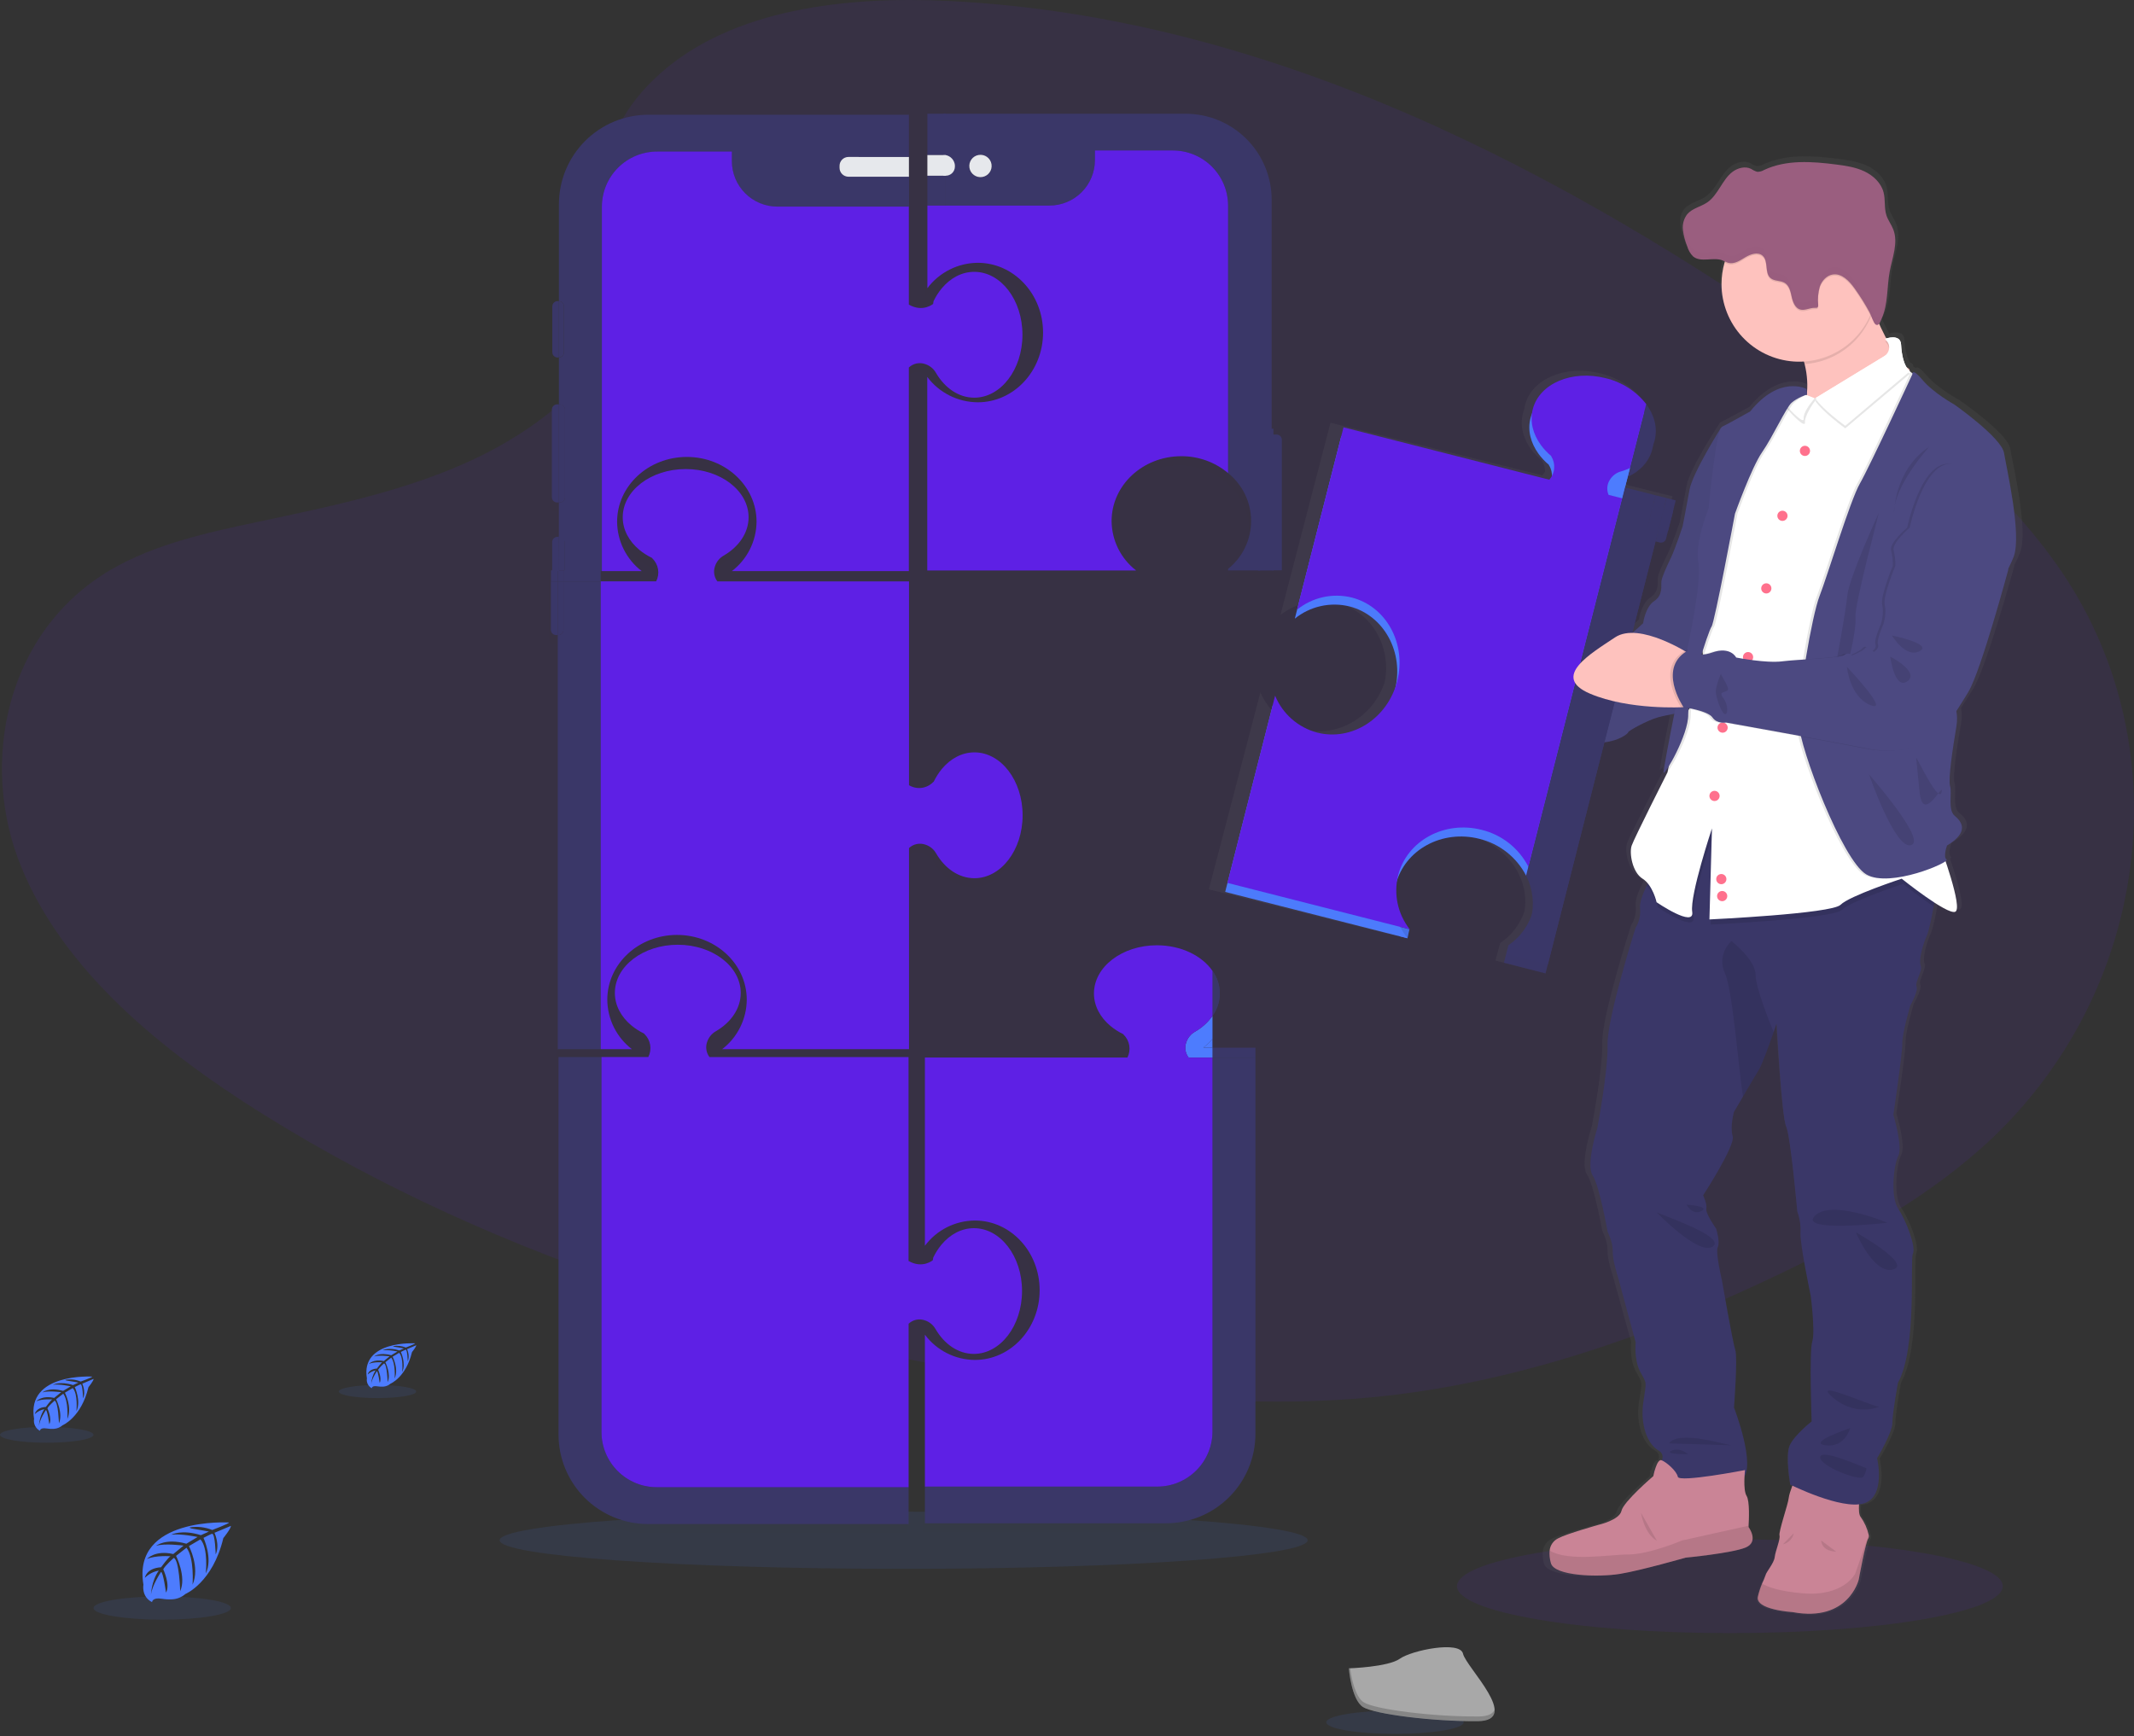 <svg width="220" height="179" viewBox="0 0 220 179" fill="none" xmlns="http://www.w3.org/2000/svg">
<rect x="0" y="0" width="220" height="179" fill="#333333" stroke="none"/>
<path opacity="0.1" d="M178.339 168.383C193.875 168.383 206.471 166.216 206.471 163.544C206.471 160.871 193.875 158.704 178.339 158.704C162.802 158.704 150.207 160.871 150.207 163.544C150.207 166.216 162.802 168.383 178.339 168.383Z" fill="#5E20E5"/>
<path opacity="0.1" d="M93.161 161.757C116.163 161.757 134.81 160.438 134.81 158.811C134.81 157.184 116.163 155.865 93.161 155.865C70.159 155.865 51.512 157.184 51.512 158.811C51.512 160.438 70.159 161.757 93.161 161.757Z" fill="#4D7CFE"/>
<path opacity="0.1" d="M68.066 7.575C75.525 0.927 87.234 -0.426 97.883 0.104C131.353 1.76 161.565 17.925 187.7 36.201C197.166 42.827 206.475 49.948 212.616 59.061C225.118 77.609 221.41 103.313 204.026 118.583C198.11 123.79 190.942 127.768 183.58 131.301C170.494 137.583 156.366 142.626 141.52 144.06C130.927 145.085 120.203 144.252 109.672 142.825C80.253 138.835 51.376 130.011 27.176 114.915C16.561 108.289 6.553 100.064 2.178 89.358C-2.198 78.652 0.604 65.074 11.442 58.734C15.938 56.112 21.286 54.929 26.535 53.817C34.259 52.179 42.109 50.565 49.08 47.238C56.283 43.797 64.802 37.15 63.383 29.544C61.844 21.378 60.616 14.212 68.066 7.575Z" fill="#5E20E5"/>
<g opacity="0.1">
<path opacity="0.1" d="M96.232 137.991C97.141 139.536 98.565 140.533 100.17 140.533C102.91 140.533 105.139 137.629 105.139 134.044C105.139 130.459 102.903 127.579 100.17 127.579C98.88 127.579 97.704 128.223 96.821 129.28C96.487 129.685 96.203 130.129 95.977 130.603L95.929 130.885C95.929 130.885 94.871 131.789 93.43 130.958V109.94H72.909C72.743 109.722 72.633 109.467 72.59 109.197C72.546 108.927 72.571 108.65 72.66 108.392C72.814 107.912 73.144 107.508 73.585 107.263C75.131 106.354 76.129 104.93 76.129 103.325C76.129 100.585 73.223 98.356 69.641 98.356C66.058 98.356 63.152 100.578 63.152 103.325C63.152 104.615 63.798 105.794 64.856 106.676C65.26 107.01 65.704 107.293 66.176 107.519L66.205 107.566C66.515 107.866 66.721 108.258 66.792 108.684C66.863 109.11 66.796 109.548 66.6 109.932H57.345V148.855C57.345 151.303 58.317 153.651 60.048 155.381C61.779 157.112 64.126 158.084 66.574 158.084H93.437V137.43C93.656 137.222 93.928 137.079 94.224 137.017C94.519 136.954 94.826 136.974 95.11 137.075C95.588 137.226 95.989 137.554 96.232 137.991Z" fill="black"/>
<path opacity="0.1" d="M61.694 109.121H64.907C64.126 108.52 63.492 107.75 63.053 106.868C62.613 105.986 62.381 105.016 62.373 104.031C62.373 100.341 65.591 97.353 69.56 97.353C73.528 97.353 76.749 100.341 76.749 104.031C76.741 105.016 76.508 105.986 76.069 106.868C75.63 107.75 74.996 108.52 74.214 109.121H93.477V88.384C93.697 88.178 93.969 88.036 94.264 87.974C94.559 87.911 94.865 87.93 95.15 88.029C95.632 88.181 96.037 88.512 96.281 88.954C97.188 90.499 98.612 91.496 100.219 91.496C102.959 91.496 105.188 88.592 105.188 85.009C105.188 81.427 102.969 78.52 100.219 78.52C98.927 78.52 97.751 79.166 96.868 80.222C96.534 80.627 96.251 81.072 96.023 81.545L95.978 81.573C95.661 81.904 95.241 82.118 94.786 82.178C94.332 82.239 93.87 82.143 93.477 81.907V60.893H73.72C73.554 60.676 73.444 60.42 73.401 60.151C73.358 59.88 73.382 59.604 73.471 59.345C73.624 58.864 73.955 58.46 74.397 58.217C75.942 57.31 76.938 55.883 76.938 54.279C76.938 51.539 74.034 49.309 70.452 49.309C66.869 49.309 63.963 51.532 63.963 54.279C63.963 55.571 64.609 56.747 65.665 57.63C66.07 57.964 66.514 58.247 66.987 58.475L67.016 58.52C67.326 58.82 67.532 59.212 67.603 59.638C67.674 60.064 67.607 60.501 67.411 60.886H61.694V59.821H65.915C65.136 59.222 64.502 58.453 64.064 57.572C63.625 56.692 63.392 55.724 63.383 54.74C63.383 51.051 66.602 48.06 70.572 48.06C74.543 48.06 77.759 51.051 77.759 54.74C77.75 55.726 77.516 56.697 77.075 57.578C76.634 58.46 75.998 59.229 75.215 59.828H93.46V38.838C93.68 38.63 93.953 38.487 94.248 38.425C94.544 38.362 94.851 38.382 95.136 38.483C95.617 38.636 96.02 38.967 96.265 39.408C97.171 40.954 98.598 41.95 100.202 41.95C102.943 41.95 105.172 39.046 105.172 35.461C105.172 31.876 102.952 28.975 100.202 28.975C98.91 28.975 97.734 29.618 96.852 30.676C96.517 31.081 96.233 31.525 96.007 31.999L95.962 32.281C95.962 32.281 94.904 33.185 93.46 32.354V12.777H66.609C64.161 12.777 61.813 13.749 60.083 15.48C58.352 17.21 57.38 19.558 57.38 22.006V31.997H57.24C57.096 31.997 56.959 32.054 56.857 32.155C56.755 32.257 56.698 32.395 56.698 32.539V37.271C56.699 37.415 56.756 37.552 56.858 37.654C56.959 37.755 57.096 37.813 57.24 37.813H57.38V42.646H57.197C57.053 42.646 56.915 42.703 56.813 42.804C56.711 42.906 56.654 43.044 56.653 43.188V52.225C56.654 52.369 56.711 52.507 56.813 52.608C56.915 52.71 57.053 52.767 57.197 52.767H57.38V56.316H57.231C57.087 56.316 56.949 56.373 56.847 56.475C56.746 56.577 56.689 56.715 56.689 56.858V59.769H56.57V65.903C56.57 65.974 56.584 66.045 56.611 66.111C56.638 66.176 56.678 66.236 56.728 66.287C56.779 66.337 56.839 66.377 56.904 66.404C56.97 66.431 57.041 66.445 57.112 66.445H57.273V109.121H61.694Z" fill="black"/>
<path opacity="0.1" d="M131.912 46.292C131.912 46.148 131.855 46.01 131.754 45.908C131.652 45.806 131.514 45.748 131.37 45.748H131.044V45.154H130.866V21.549C130.867 20.383 130.637 19.229 130.192 18.153C129.746 17.076 129.092 16.097 128.268 15.273C127.444 14.449 126.465 13.796 125.389 13.35C124.312 12.904 123.158 12.675 121.992 12.675H95.37V30.66C95.978 29.853 96.764 29.197 97.667 28.743C98.57 28.29 99.566 28.051 100.576 28.045C104.294 28.045 107.309 31.265 107.309 35.236C107.309 39.207 104.294 42.428 100.576 42.428C99.566 42.422 98.57 42.183 97.667 41.73C96.764 41.276 95.978 40.62 95.37 39.813V59.769H116.905C116.124 59.167 115.491 58.395 115.053 57.513C114.615 56.63 114.383 55.66 114.375 54.674C114.375 50.98 117.586 47.986 121.55 47.986C123.312 47.977 125.02 48.592 126.37 49.724C127.112 50.316 127.71 51.067 128.121 51.923C128.533 52.778 128.746 53.715 128.746 54.663C128.746 55.612 128.533 56.549 128.121 57.404C127.71 58.259 127.112 59.011 126.37 59.603V59.762H131.044V59.745H131.912V46.292Z" fill="black"/>
<path opacity="0.1" d="M124.763 108.058V105.692C124.861 105.549 124.95 105.402 125.031 105.249C125.347 104.672 125.515 104.026 125.518 103.368C125.517 102.929 125.442 102.494 125.296 102.08C125.166 101.712 124.987 101.363 124.763 101.044C123.672 99.475 121.516 98.405 119.032 98.405C115.447 98.405 112.543 100.627 112.543 103.375C112.543 104.667 113.189 105.843 114.244 106.726C114.65 107.059 115.094 107.343 115.567 107.571L115.596 107.616C115.906 107.916 116.111 108.308 116.182 108.734C116.253 109.16 116.186 109.597 115.991 109.982H95.114V129.387C95.714 128.584 96.491 127.932 97.385 127.48C98.278 127.029 99.265 126.79 100.266 126.784C103.955 126.784 106.944 130.002 106.944 133.97C106.944 137.939 103.955 141.16 100.266 141.16C99.265 141.153 98.278 140.914 97.385 140.463C96.491 140.011 95.714 139.359 95.114 138.556V154.22H119.07C120.577 154.22 122.023 153.622 123.091 152.557C124.158 151.493 124.759 150.048 124.763 148.54V109.989V148.514C124.763 150.024 124.163 151.473 123.096 152.54C122.028 153.608 120.58 154.208 119.07 154.208H95.114V157.994H119.962C122.409 157.994 124.757 157.022 126.488 155.291C128.218 153.56 129.191 151.213 129.191 148.765V109.989V108.971H124.763V108.058Z" fill="black"/>
</g>
<path d="M67.7 153.34C66.19 153.34 64.742 152.74 63.674 151.672C62.606 150.604 62.007 149.156 62.007 147.646V108.993H57.579V147.909C57.579 150.356 58.551 152.704 60.282 154.435C62.013 156.165 64.36 157.138 66.808 157.138H93.672V153.351L67.7 153.34Z" fill="#3A3768"/>
<path d="M95.329 136.129C95.81 136.28 96.215 136.612 96.458 137.054C97.366 138.599 98.791 139.595 100.395 139.595C103.136 139.595 105.365 136.692 105.365 133.107C105.365 129.521 103.138 126.632 100.405 126.632C99.115 126.632 97.939 127.276 97.056 128.334C96.722 128.738 96.438 129.183 96.212 129.656L96.164 129.938C96.164 129.938 95.106 130.842 93.665 130.011V108.993H73.144C72.978 108.775 72.868 108.52 72.825 108.25C72.781 107.98 72.806 107.704 72.895 107.445C73.049 106.965 73.379 106.561 73.82 106.316C75.366 105.408 76.364 103.983 76.364 102.379C76.364 99.638 73.458 97.409 69.876 97.409C66.293 97.409 63.387 99.631 63.387 102.379C63.387 103.668 64.033 104.847 65.091 105.73C65.495 106.063 65.939 106.346 66.411 106.572L66.44 106.619C66.75 106.92 66.956 107.311 67.027 107.737C67.098 108.163 67.031 108.601 66.835 108.986H62.007V147.646C62.007 149.156 62.607 150.604 63.675 151.672C64.743 152.74 66.191 153.34 67.701 153.34H93.672V136.484C93.89 136.279 94.159 136.137 94.451 136.075C94.743 136.012 95.047 136.031 95.329 136.129Z" fill="#5E20E5"/>
<path d="M57.502 58.803H56.799V59.949H57.502V58.803Z" fill="#3A3768"/>
<path d="M61.929 58.803H58.088V59.949H61.929V58.803Z" fill="#3A3768"/>
<path d="M58.088 58.803H57.502V59.949H58.088V58.803Z" fill="#3A3768"/>
<path d="M57.34 65.479H57.501V59.947H56.791V64.937C56.791 65.009 56.805 65.08 56.833 65.147C56.86 65.213 56.901 65.273 56.952 65.324C57.003 65.374 57.064 65.414 57.131 65.441C57.197 65.467 57.269 65.481 57.34 65.479Z" fill="#3A3768"/>
<path d="M61.929 59.947H58.088V64.937C58.088 65.009 58.074 65.079 58.047 65.145C58.02 65.211 57.979 65.271 57.929 65.321C57.878 65.372 57.818 65.412 57.752 65.439C57.686 65.466 57.615 65.48 57.544 65.479H57.502V108.174H61.929V59.947Z" fill="#3A3768"/>
<path d="M57.502 65.479H57.544C57.615 65.48 57.686 65.466 57.752 65.439C57.818 65.412 57.878 65.372 57.929 65.321C57.979 65.271 58.02 65.211 58.047 65.145C58.074 65.079 58.088 65.009 58.088 64.937V59.947H57.502V65.479Z" fill="#3A3768"/>
<path d="M62.609 103.074C62.609 99.385 65.827 96.396 69.796 96.396C73.764 96.396 76.985 99.385 76.985 103.074C76.978 104.061 76.746 105.034 76.307 105.917C75.868 106.801 75.233 107.573 74.45 108.174H93.713V87.437C93.933 87.231 94.206 87.09 94.5 87.027C94.795 86.965 95.101 86.984 95.386 87.082C95.868 87.234 96.273 87.566 96.517 88.007C97.424 89.553 98.848 90.549 100.455 90.549C103.195 90.549 105.424 87.645 105.424 84.063C105.424 80.48 103.205 77.574 100.455 77.574C99.163 77.574 97.987 78.22 97.104 79.275C96.77 79.681 96.487 80.125 96.259 80.598L96.214 80.627C95.897 80.958 95.477 81.171 95.022 81.232C94.568 81.292 94.106 81.197 93.713 80.96V59.946H73.956C73.79 59.729 73.68 59.474 73.637 59.204C73.594 58.934 73.618 58.657 73.707 58.399C73.86 57.918 74.191 57.514 74.633 57.27C76.178 56.364 77.174 54.937 77.174 53.332C77.174 50.592 74.271 48.363 70.688 48.363C67.105 48.363 64.199 50.585 64.199 53.332C64.199 54.624 64.845 55.8 65.9 56.683C66.306 57.017 66.75 57.3 67.223 57.528L67.252 57.573C67.562 57.873 67.768 58.265 67.839 58.691C67.91 59.117 67.843 59.554 67.647 59.939H61.93V108.174H65.143C64.361 107.573 63.726 106.801 63.286 105.917C62.847 105.034 62.615 104.061 62.609 103.074Z" fill="#5E20E5"/>
<path d="M58.207 55.815C58.207 55.743 58.193 55.673 58.166 55.607C58.138 55.541 58.098 55.481 58.047 55.431C57.997 55.38 57.937 55.34 57.871 55.313C57.805 55.286 57.734 55.272 57.663 55.273H57.62V58.803H58.207V55.815Z" fill="#3A3768"/>
<path d="M57.599 31.045H57.48C57.409 31.045 57.339 31.059 57.273 31.087C57.207 31.114 57.148 31.154 57.097 31.204C57.047 31.255 57.007 31.314 56.98 31.38C56.953 31.446 56.938 31.516 56.938 31.587V36.32C56.939 36.464 56.996 36.601 57.098 36.703C57.199 36.804 57.337 36.861 57.48 36.862H57.62V31.048L57.599 31.045Z" fill="#3A3768"/>
<path d="M57.438 41.69C57.294 41.69 57.156 41.746 57.054 41.848C56.952 41.95 56.894 42.087 56.894 42.231V51.269C56.894 51.413 56.952 51.55 57.054 51.652C57.156 51.754 57.294 51.811 57.438 51.811H57.62V41.69H57.438Z" fill="#3A3768"/>
<path d="M57.62 55.351H57.466C57.322 55.351 57.184 55.408 57.083 55.51C56.981 55.611 56.924 55.749 56.924 55.893V58.882H57.634L57.62 55.351Z" fill="#3A3768"/>
<path d="M57.62 21.056V31.047C57.76 31.052 57.892 31.111 57.989 31.212C58.086 31.313 58.141 31.447 58.141 31.587V36.32C58.14 36.46 58.086 36.594 57.989 36.694C57.892 36.795 57.76 36.854 57.62 36.859V41.692H57.703C57.774 41.692 57.844 41.706 57.91 41.733C57.976 41.76 58.036 41.8 58.086 41.85C58.136 41.901 58.176 41.961 58.203 42.026C58.231 42.092 58.245 42.162 58.245 42.234V51.271C58.245 51.415 58.188 51.553 58.086 51.654C57.984 51.756 57.846 51.813 57.703 51.813H57.615V55.362H57.658C57.802 55.362 57.94 55.419 58.042 55.521C58.144 55.623 58.202 55.761 58.202 55.904V58.881H62.043V21.326C62.043 19.817 62.642 18.369 63.71 17.301C64.777 16.233 66.224 15.633 67.734 15.633H75.451V16.622C75.451 17.865 75.945 19.058 76.824 19.937C77.703 20.816 78.895 21.31 80.139 21.31H93.715V18.214H87.465C87.224 18.213 86.992 18.117 86.821 17.947C86.649 17.776 86.552 17.545 86.549 17.303V17.105C86.55 16.862 86.647 16.629 86.818 16.458C86.99 16.286 87.223 16.189 87.465 16.189H93.703V11.83H66.844C64.398 11.831 62.052 12.804 60.322 14.534C58.593 16.264 57.621 18.61 57.62 21.056Z" fill="#3A3768"/>
<path d="M58.141 36.318V31.585C58.141 31.445 58.087 31.311 57.989 31.21C57.892 31.109 57.76 31.05 57.62 31.045V36.855C57.759 36.849 57.891 36.791 57.988 36.691C58.085 36.591 58.14 36.457 58.141 36.318Z" fill="#3A3768"/>
<path d="M58.25 51.269V42.231C58.25 42.16 58.236 42.09 58.208 42.024C58.181 41.958 58.141 41.898 58.091 41.848C58.041 41.798 57.981 41.758 57.915 41.731C57.849 41.703 57.779 41.69 57.708 41.69H57.62V51.811H57.703C57.775 51.811 57.846 51.798 57.912 51.771C57.978 51.744 58.038 51.704 58.089 51.654C58.14 51.603 58.18 51.543 58.208 51.477C58.235 51.411 58.25 51.34 58.25 51.269Z" fill="#3A3768"/>
<path d="M63.619 53.794C63.619 50.105 66.838 47.113 70.808 47.113C74.779 47.113 77.995 50.105 77.995 53.794C77.986 54.779 77.752 55.75 77.311 56.632C76.87 57.513 76.234 58.283 75.451 58.882H93.696V37.891C93.916 37.684 94.189 37.541 94.484 37.478C94.78 37.416 95.087 37.436 95.372 37.536C95.853 37.689 96.256 38.02 96.501 38.462C97.407 40.007 98.834 41.003 100.438 41.003C103.179 41.003 105.408 38.1 105.408 34.514C105.408 30.929 103.188 28.028 100.438 28.028C99.146 28.028 97.97 28.672 97.088 29.73C96.753 30.134 96.469 30.578 96.243 31.052L96.198 31.334C96.198 31.334 95.14 32.238 93.696 31.407V21.303H80.127C78.886 21.3 77.697 20.804 76.82 19.926C75.944 19.047 75.451 17.856 75.451 16.615V15.626H67.739C66.991 15.626 66.25 15.774 65.559 16.061C64.868 16.347 64.241 16.767 63.712 17.297C63.184 17.826 62.765 18.454 62.479 19.146C62.193 19.837 62.047 20.578 62.048 21.326V58.882H66.151C65.371 58.281 64.737 57.511 64.298 56.63C63.859 55.748 63.627 54.778 63.619 53.794Z" fill="#5E20E5"/>
<path d="M87.466 16.182C87.223 16.182 86.99 16.279 86.819 16.451C86.647 16.622 86.55 16.855 86.55 17.097V17.303C86.55 17.546 86.647 17.779 86.819 17.951C86.99 18.123 87.223 18.22 87.466 18.221H93.704V16.189L87.466 16.182Z" fill="#E6E8EC"/>
<path d="M129.683 44.773V58.82H131.28V44.207H130.416C130.012 44.207 129.683 44.461 129.683 44.773Z" fill="#3A3768"/>
<path d="M97.499 11.728H95.606V15.988H97.499V11.728Z" fill="#3A3768"/>
<path d="M97.499 18.117H95.606V21.194H97.499V18.117Z" fill="#3A3768"/>
<path d="M97.499 15.988H95.606V18.118H97.499V15.988Z" fill="#E6E8EC"/>
<path d="M131.606 44.801H131.161V58.803H132.148V45.346C132.148 45.202 132.091 45.063 131.989 44.962C131.888 44.859 131.75 44.802 131.606 44.801Z" fill="#3A3768"/>
<path d="M97.497 15.988C98.001 16.101 98.444 17.02 98.444 17.02V17.218C98.444 17.218 97.999 18.134 97.497 18.118V21.194H108.191C109.434 21.193 110.627 20.699 111.506 19.819C112.385 18.94 112.879 17.747 112.879 16.504V15.514H120.925C122.432 15.518 123.876 16.119 124.941 17.186C126.006 18.253 126.604 19.698 126.604 21.206V48.777C127.345 49.369 127.944 50.121 128.355 50.976C128.766 51.831 128.98 52.768 128.98 53.717C128.98 54.666 128.766 55.602 128.355 56.458C127.944 57.313 127.345 58.064 126.604 58.657V58.815H129.917V44.927C129.917 44.918 129.919 44.908 129.922 44.9C129.926 44.892 129.931 44.884 129.938 44.877C129.944 44.871 129.952 44.866 129.961 44.863C129.97 44.859 129.979 44.858 129.988 44.858H131.1V20.602C131.1 19.437 130.871 18.283 130.425 17.206C129.979 16.129 129.326 15.151 128.502 14.327C127.678 13.503 126.699 12.849 125.622 12.403C124.546 11.957 123.392 11.728 122.226 11.728H97.263V15.988H97.497ZM101.08 15.966C101.308 15.966 101.53 16.034 101.72 16.161C101.91 16.287 102.057 16.467 102.144 16.678C102.232 16.889 102.255 17.12 102.21 17.344C102.166 17.567 102.056 17.773 101.895 17.934C101.733 18.095 101.528 18.205 101.305 18.249C101.081 18.294 100.849 18.271 100.639 18.184C100.428 18.096 100.248 17.949 100.122 17.759C99.995 17.57 99.927 17.347 99.927 17.119C99.927 16.813 100.049 16.52 100.265 16.304C100.481 16.088 100.774 15.966 101.08 15.966Z" fill="#3A3768"/>
<path d="M100.8 27.096C104.518 27.096 107.532 30.316 107.532 34.287C107.532 38.258 104.518 41.479 100.8 41.479C99.789 41.473 98.794 41.234 97.891 40.781C96.988 40.327 96.202 39.671 95.594 38.864V58.82H117.128C116.348 58.218 115.715 57.447 115.276 56.564C114.838 55.681 114.606 54.71 114.598 53.725C114.598 50.031 117.81 47.038 121.773 47.038C123.54 47.026 125.252 47.642 126.606 48.777V21.206C126.606 19.698 126.008 18.253 124.943 17.186C123.878 16.119 122.434 15.518 120.926 15.514H112.88V16.504C112.88 17.747 112.387 18.94 111.508 19.819C110.628 20.699 109.436 21.193 108.193 21.194H95.606V29.713C96.212 28.907 96.996 28.252 97.897 27.798C98.798 27.344 99.791 27.104 100.8 27.096Z" fill="#5E20E5"/>
<path d="M97.496 18.118C97.74 18.118 97.973 18.025 98.15 17.857C98.326 17.69 98.431 17.461 98.443 17.218V17.02C98.415 16.769 98.309 16.534 98.139 16.349C97.969 16.163 97.743 16.037 97.496 15.988H97.26V18.118H97.496Z" fill="#E6E8EC"/>
<path d="M101.264 18.251C101.892 18.149 102.319 17.557 102.217 16.929C102.115 16.301 101.523 15.874 100.894 15.976C100.266 16.078 99.84 16.67 99.942 17.298C100.043 17.927 100.635 18.353 101.264 18.251Z" fill="#E6E8EC"/>
<path d="M125 107.112V104.745C125.49 104.07 125.754 103.256 125.754 102.421C125.754 101.587 125.49 100.773 125 100.098V107.112Z" fill="#3A3768"/>
<path d="M129.427 108.025H124.999V109.042H129.427V108.025Z" fill="#3A3768"/>
<path d="M123.212 106.364C122.771 106.608 122.44 107.012 122.287 107.492C122.197 107.751 122.173 108.028 122.216 108.299C122.26 108.569 122.369 108.825 122.536 109.042H124.999V108.025H124.053C124.396 107.75 124.713 107.445 124.999 107.111V104.745C124.528 105.408 123.918 105.96 123.212 106.364Z" fill="#4D7CFE"/>
<path d="M124.047 108.025H124.994V107.111C124.707 107.445 124.39 107.75 124.047 108.025Z" fill="#4D7CFE"/>
<path d="M125.754 102.426C125.749 101.592 125.485 100.78 125 100.102V104.748C125.484 104.07 125.748 103.259 125.754 102.426Z" fill="#3A3768"/>
<path d="M129.427 109.043V147.831C129.427 150.278 128.455 152.626 126.724 154.357C124.993 156.087 122.646 157.06 120.198 157.06H95.351V153.273H119.306C120.816 153.273 122.264 152.674 123.332 151.606C124.4 150.538 124.999 149.09 124.999 147.58V109.043H129.427Z" fill="#3A3768"/>
<path d="M122.288 107.493C122.44 107.012 122.771 106.608 123.213 106.364C123.919 105.961 124.528 105.409 124.999 104.747V100.102C123.909 98.533 121.753 97.464 119.268 97.464C115.683 97.464 112.779 99.686 112.779 102.433C112.779 103.725 113.425 104.901 114.481 105.784C114.886 106.118 115.33 106.401 115.804 106.629L115.832 106.674C116.142 106.974 116.348 107.366 116.419 107.792C116.49 108.218 116.423 108.655 116.227 109.04H95.351V128.445C95.95 127.643 96.727 126.99 97.621 126.539C98.515 126.087 99.501 125.849 100.502 125.842C104.192 125.842 107.18 129.06 107.18 133.029C107.18 136.997 104.192 140.218 100.502 140.218C99.501 140.211 98.515 139.972 97.621 139.521C96.727 139.069 95.95 138.417 95.351 137.615V153.278H119.306C120.813 153.278 122.259 152.68 123.327 151.615C124.394 150.551 124.996 149.106 124.999 147.599V109.043H122.543C122.376 108.825 122.265 108.57 122.22 108.3C122.175 108.029 122.199 107.752 122.288 107.493Z" fill="#5E20E5"/>
<path d="M167.311 48.73C168.631 48.136 169.608 47.135 169.942 45.852C169.982 45.697 170.012 45.538 170.032 45.379C170.091 45.231 170.141 45.08 170.183 44.927C170.517 43.639 170.15 42.307 169.279 41.169L167.55 47.795L167.311 48.73Z" fill="url(#paint0_linear)"/>
<path d="M207.241 46.242C206.972 44.659 201.974 41.23 201.974 41.23C201.974 41.23 199.766 40.047 198.597 38.679C197.849 37.808 197.615 37.818 197.544 37.936C197.495 37.905 197.44 37.887 197.383 37.882C197.336 37.849 197.291 37.818 197.248 37.782C197.255 37.716 197.241 37.648 197.207 37.59C197.173 37.532 197.122 37.486 197.061 37.458C197.004 37.425 196.948 37.383 196.891 37.342C196.512 36.706 196.377 35.804 196.332 35.018C196.275 34.027 195.149 34.275 194.763 34.387C194.498 33.89 194.24 33.374 193.997 32.858C194.104 32.69 194.194 32.512 194.264 32.325C194.96 30.813 194.808 29.079 195.111 27.479C195.329 26.322 195.783 25.113 195.693 23.986C195.693 23.96 195.693 23.932 195.693 23.903C195.693 23.903 195.693 23.915 195.693 23.92C195.669 23.638 195.604 23.36 195.502 23.096C195.301 22.59 194.95 22.15 194.792 21.627C194.539 20.863 194.699 20.02 194.489 19.246C194.226 18.267 193.398 17.509 192.461 17.076C191.524 16.643 190.48 16.494 189.453 16.366C186.886 16.044 184.157 15.853 181.814 16.932C181.599 17.059 181.354 17.125 181.104 17.124C180.873 17.06 180.654 16.958 180.456 16.823C179.826 16.511 179.036 16.709 178.473 17.126C177.91 17.542 177.526 18.143 177.155 18.726C176.783 19.308 176.376 19.909 175.794 20.29C175.11 20.747 174.206 20.9 173.664 21.516C173.423 21.807 173.27 22.162 173.224 22.538C173.224 22.538 173.224 22.526 173.224 22.521C173.222 22.566 173.222 22.611 173.224 22.656C173.224 22.692 173.224 22.73 173.224 22.765C173.224 22.801 173.224 22.824 173.224 22.853C173.224 22.954 173.224 23.054 173.224 23.153C173.3 23.731 173.454 24.297 173.681 24.833C173.79 25.234 174.004 25.598 174.301 25.889C175.124 26.558 176.431 25.927 177.425 26.3C177.512 26.331 177.595 26.372 177.678 26.409C177.678 26.447 177.652 26.485 177.64 26.525C177.427 27.248 177.32 27.998 177.32 28.752C177.32 33.196 181.01 36.798 185.56 36.798C185.731 36.798 185.899 36.798 186.067 36.779C186.09 36.867 186.116 36.956 186.138 37.042C186.391 38.024 186.471 39.042 186.374 40.052L186.325 39.612C186.214 39.559 186.099 39.515 185.982 39.481C185.652 39.372 185.306 39.319 184.959 39.325C183.84 39.311 182.155 39.761 180.357 41.943C180.357 41.943 178.061 43.218 177.387 43.526C177.331 43.559 177.288 43.609 177.261 43.668C177.261 43.668 174.192 48.303 173.875 50.066C173.558 51.83 173.165 53.853 173.165 53.853C173.165 53.853 172.398 56.139 171.904 57.152C171.409 58.164 170.957 59.13 170.915 59.57C170.872 60.01 171.094 60.976 170.148 61.591C169.201 62.206 168.965 63.877 168.965 63.877C168.965 63.877 168.491 64.322 167.822 64.885H167.798L170.271 55.403L170.713 55.514C170.819 55.54 170.93 55.535 171.034 55.5C171.137 55.465 171.228 55.401 171.296 55.315C171.341 55.257 171.374 55.19 171.393 55.119L171.892 53.197L172.093 52.433L172.133 52.277L172.424 51.162L171.44 50.925L170.287 50.639L167.031 49.818L167.315 48.73L167.552 47.807L169.04 42.094L169.277 41.173C168.33 39.948 166.823 38.951 164.97 38.49C161.397 37.603 157.937 39.046 157.241 41.713C157.2 41.869 157.169 42.027 157.149 42.186C157.089 42.333 157.039 42.483 157 42.636C156.879 43.099 156.847 43.581 156.905 44.056C156.915 44.133 156.927 44.212 156.941 44.292C157.083 45.029 157.393 45.723 157.847 46.32C158.167 46.747 158.538 47.133 158.952 47.468L158.969 47.52C159.145 47.807 159.251 48.131 159.279 48.467C159.279 48.514 159.279 48.564 159.279 48.614C159.199 48.756 159.104 48.89 158.995 49.011L137.162 43.585L136.926 44.505L132.008 63.401C132.649 62.908 133.369 62.528 134.138 62.277C134.44 62.177 134.748 62.098 135.061 62.041L135.172 62.022C136.052 61.879 136.952 61.916 137.818 62.13C140.577 62.817 142.484 65.167 142.839 67.931C142.885 68.28 142.905 68.632 142.899 68.984C142.892 69.433 142.844 69.88 142.757 70.321C141.573 73.913 137.938 76.083 134.408 75.205C133.418 74.955 132.5 74.481 131.724 73.818C130.948 73.155 130.336 72.322 129.935 71.383L129.699 72.306L124.625 91.699L143.961 96.507L144.169 95.578H144.2C143.627 94.868 143.212 94.045 142.982 93.163C142.752 92.281 142.712 91.36 142.865 90.461C142.865 90.43 142.884 90.402 142.896 90.371C142.92 90.303 142.946 90.237 142.972 90.17C143.104 89.847 143.263 89.534 143.445 89.236C143.54 89.082 143.639 88.933 143.746 88.788C143.812 88.698 143.881 88.611 143.952 88.526C144.292 88.113 144.681 87.743 145.109 87.423L145.246 87.323C145.402 87.212 145.563 87.106 145.719 87.006C145.816 86.95 145.916 86.893 146.015 86.841C147.16 86.236 148.44 85.93 149.735 85.953C150.357 85.962 150.977 86.041 151.581 86.19C153.447 86.638 155.076 87.771 156.146 89.363C156.287 89.577 156.417 89.798 156.534 90.026C156.882 90.702 157.109 91.434 157.204 92.189C157.277 92.791 157.262 93.401 157.156 93.999C156.696 95.323 155.817 96.46 154.653 97.239L154.416 98.129H154.442L154.406 98.154L154.17 99.042L158.586 100.14L164.84 76.227C166.527 76.031 167.391 75.281 167.391 75.172C167.391 75.063 169.419 73.939 170.543 73.631C171.102 73.48 171.748 73.371 172.261 73.262C171.655 76.27 171.078 79.178 171.13 79.349C171.146 79.415 171.255 79.311 171.421 79.084C171.405 79.171 171.398 79.26 171.4 79.349C171.4 79.394 171.464 79.36 171.546 79.268L171.535 79.325C171.535 79.325 168.023 86.119 167.748 86.897C167.474 87.676 167.815 89.668 168.896 90.329C169.106 90.461 169.293 90.627 169.45 90.819L169.322 91.072C168.92 91.888 168.562 92.797 168.626 93.362C168.711 94.078 168.543 94.801 168.153 95.407C168.153 95.407 165.112 104.804 165.181 107.509C165.249 110.214 164.099 116.149 164.099 116.149C164.099 116.149 162.85 119.973 163.593 121.061C164.336 122.15 165.181 126.899 165.181 126.899C165.181 126.899 165.756 127.988 165.72 128.911C165.685 129.834 166.262 131.514 166.262 131.514L168.155 138.339C168.155 138.339 167.952 140.154 168.662 141.439C169.372 142.724 169.303 142.329 168.965 144.572C168.626 146.815 169.372 148.891 170.586 149.541C171.059 149.797 171.083 150.187 170.936 150.568C170.626 150.448 170.368 151.089 170.214 151.607L170.058 151.756L170.162 151.782C170.096 152.019 170.058 152.218 170.058 152.218C170.058 152.218 166.885 154.856 166.681 155.812C166.478 156.768 164.248 157.263 164.248 157.263C164.248 157.263 160.871 158.186 159.989 158.647C159.736 158.762 159.518 158.94 159.354 159.165C159.191 159.389 159.088 159.652 159.056 159.928C159.017 160.362 159.059 160.8 159.179 161.22C159.516 162.571 164.244 162.703 166.515 162.341C168.787 161.979 173.47 160.659 173.47 160.659C173.47 160.659 178.402 160.186 179.86 159.603C181.317 159.021 180.163 157.493 180.163 157.493C180.163 157.493 180.163 157.443 180.163 157.351C180.198 156.799 180.3 154.8 179.95 154.274C179.687 153.867 179.694 152.854 179.732 152.211C180.719 150.436 178.601 145.111 178.601 145.111C178.601 145.111 179.005 139.905 178.736 139.143C178.466 138.381 177.316 131.921 177.316 131.921C177.316 131.921 176.606 128.987 176.878 128.492C177.15 127.997 176.708 126.578 176.708 126.578C176.708 126.578 175.55 124.999 175.654 124.502C175.759 124.005 175.316 123.118 175.316 123.118C175.316 123.118 178.762 117.973 178.456 117.017C178.151 116.061 178.594 114.511 178.594 114.511C178.594 114.511 179.027 113.782 179.54 112.909C180.179 111.84 180.96 110.559 181.216 110.159C181.547 109.651 182.344 107.485 182.789 106.238C182.979 105.708 183.106 105.344 183.106 105.344C183.106 105.344 183.646 115.046 184.119 116.028C184.592 117.01 185.302 124.834 185.302 124.834C185.565 125.528 185.68 126.269 185.641 127.011C185.575 128.229 186.722 133.54 186.722 133.54C186.722 133.54 187.229 137.297 186.89 138.287C186.552 139.276 186.824 146.569 186.824 146.569C186.824 146.569 184.966 147.989 184.493 149.075C184.02 150.161 184.559 153.131 184.559 153.131L184.777 153.233C184.603 153.645 184.474 154.075 184.391 154.516C184.325 155.143 183.31 157.98 183.412 158.375C183.513 158.77 182.974 159.991 182.905 160.616C182.837 161.241 181.994 162.166 181.926 162.498C181.819 162.794 181.695 163.084 181.554 163.366C181.37 163.799 181.224 164.247 181.116 164.705C180.778 166.092 184.796 166.322 184.796 166.322C190.74 167.41 191.822 162.959 191.822 162.959C191.822 162.959 192.565 159.002 192.835 158.699C192.868 158.643 192.889 158.581 192.896 158.516C192.904 158.451 192.898 158.386 192.88 158.323C192.725 157.65 192.434 157.016 192.023 156.461C191.834 156.241 191.822 155.675 191.853 155.169C192.025 155.152 192.195 155.12 192.361 155.074C194.759 154.383 193.781 150.391 193.781 150.391C193.781 150.391 195.402 147.755 195.402 146.732C195.402 145.71 195.977 142.577 195.977 142.577C198.038 138.883 197.227 129.914 197.565 129.188C197.904 128.461 196.855 125.759 196.01 124.538C195.166 123.317 195.504 120.02 196.01 119.064C196.517 118.108 195.504 114.805 195.504 114.805C195.504 114.805 196.484 108.415 196.451 107.417C196.417 106.418 197.295 103.493 197.295 103.493C197.295 103.493 198.173 101.976 197.97 101.515C197.766 101.053 198.644 99.858 198.41 99.338C198.176 98.817 198.611 97.194 199.051 96.238C199.276 95.748 199.555 94.399 199.761 93.199C199.785 93.067 199.809 92.934 199.83 92.804C200.814 93.426 201.723 93.89 202.045 93.765C202.648 93.528 201.687 90.452 201.03 88.535C201.143 88.45 201.191 88.386 201.143 88.358C200.739 88.093 201.188 86.905 201.188 86.905C203.576 85.499 202.764 84.444 202 83.828C201.236 83.213 201.73 81.462 201.503 80.752C201.276 80.042 201.775 76.84 202.18 74.509C202.264 74.003 202.26 73.486 202.168 72.981C202.601 72.32 203.048 71.629 203.441 70.99C204.79 68.792 207.672 58.328 207.672 58.328L207.653 58.273C207.935 57.717 208.145 57.265 208.259 56.965C209.132 54.693 207.511 47.83 207.241 46.242ZM186.256 40.217L186.318 40.189C186.318 40.206 186.318 40.222 186.318 40.239L186.256 40.217ZM173.153 152.469C173.006 152.47 172.86 152.441 172.725 152.383L173.153 152.469Z" fill="url(#paint1_linear)"/>
<path d="M148.135 76.201C150.083 76.94 154.61 77.02 156.621 77.02C157.232 77.02 157.611 77.02 157.611 77.02L158.9 74.393L157.611 72.204C157.611 72.204 156.427 71.878 154.856 71.594C152.537 71.177 149.364 70.851 147.852 71.788C145.315 73.357 145.599 75.238 148.135 76.201Z" fill="#FEC2BE"/>
<path opacity="0.1" d="M156.619 77.02C157.229 77.02 157.608 77.02 157.608 77.02L158.898 74.394L157.61 72.204C157.61 72.204 156.427 71.878 154.856 71.594C156.131 72.531 159.198 74.571 156.619 77.02Z" fill="black"/>
<path d="M177.981 44.782L177.413 44.124C177.413 44.124 174.481 48.763 174.174 50.514C173.866 52.265 173.464 54.276 173.464 54.276C173.464 54.276 172.721 56.553 172.238 57.559C171.755 58.564 171.32 59.528 171.277 59.965C171.234 60.403 171.452 61.366 170.532 61.979C169.611 62.592 169.396 64.256 169.396 64.256C169.396 64.256 166.069 67.493 164.317 67.569C162.566 67.644 157.535 68.532 157.71 69.407C157.885 70.283 155.611 70.806 154.691 71.026C153.77 71.246 160.607 73.866 156.617 77.24C156.617 77.24 159.154 77.766 159.417 78.376C159.679 78.987 162.349 78.028 162.349 78.028C162.349 78.028 162.919 76.67 164.888 76.582C166.857 76.495 167.862 75.619 167.862 75.489C167.862 75.359 169.831 74.263 170.939 73.958C172.046 73.653 173.475 73.52 173.52 73.213C173.565 72.905 180.085 44.77 180.085 44.77L177.981 44.782Z" fill="#4C4981"/>
<path opacity="0.05" d="M177.981 44.782L177.413 44.124C177.413 44.124 174.481 48.763 174.174 50.514C173.866 52.265 173.464 54.276 173.464 54.276C173.464 54.276 172.721 56.553 172.238 57.559C171.755 58.564 171.32 59.528 171.277 59.965C171.234 60.403 171.452 61.366 170.532 61.979C169.611 62.592 169.396 64.256 169.396 64.256C169.396 64.256 166.069 67.493 164.317 67.569C162.566 67.644 157.535 68.532 157.71 69.407C157.885 70.283 155.611 70.806 154.691 71.026C153.77 71.246 160.607 73.866 156.617 77.24C156.617 77.24 159.154 77.766 159.417 78.376C159.679 78.987 162.349 78.028 162.349 78.028C162.349 78.028 162.919 76.67 164.888 76.582C166.857 76.495 167.862 75.619 167.862 75.489C167.862 75.359 169.831 74.263 170.939 73.958C172.046 73.653 173.475 73.52 173.52 73.213C173.565 72.905 180.085 44.77 180.085 44.77L177.981 44.782Z" fill="black"/>
<path d="M184.796 166.215C190.572 167.299 191.623 162.867 191.623 162.867C191.623 162.867 192.345 158.929 192.608 158.633C192.64 158.577 192.661 158.515 192.669 158.451C192.677 158.386 192.671 158.321 192.652 158.259C192.501 157.592 192.218 156.961 191.82 156.404C191.46 155.978 191.753 154.205 191.753 154.205L185.059 152.499C185.059 152.499 184.467 153.843 184.403 154.468C184.339 155.093 183.352 157.914 183.457 158.309C183.561 158.704 183.031 159.916 182.964 160.54C182.898 161.165 182.079 162.083 182.018 162.41C181.915 162.706 181.794 162.995 181.656 163.276C181.478 163.708 181.336 164.153 181.23 164.608C180.891 165.985 184.796 166.215 184.796 166.215Z" fill="#CA8496"/>
<path opacity="0.1" d="M184.796 166.215C190.573 167.299 191.623 162.867 191.623 162.867C191.623 162.867 192.345 158.929 192.608 158.633C192.64 158.577 192.661 158.515 192.669 158.451C192.677 158.387 192.671 158.321 192.653 158.259L191.261 162.244C191.261 162.244 190.114 164.639 185.847 164.279C183.419 164.074 182.224 163.624 181.644 163.274C181.466 163.706 181.324 164.151 181.218 164.606C180.892 165.986 184.796 166.215 184.796 166.215Z" fill="black"/>
<path opacity="0.1" d="M189.292 159.98C189.292 159.98 187.849 160.013 187.75 158.832L189.292 159.98Z" fill="black"/>
<path d="M144.387 95.568L145.303 95.803L145.102 96.733L144.252 96.517L144.387 95.568Z" fill="#4D7CFE"/>
<path opacity="0.1" d="M144.387 95.568L145.303 95.803L145.102 96.733L144.252 96.517L144.387 95.568Z" fill="black"/>
<path d="M171.567 52.267L171.285 53.377L172.241 53.621L172.523 52.511L171.567 52.267Z" fill="#3A3768"/>
<path d="M167.274 51.173L166.991 52.283L170.163 53.09L170.445 51.98L167.274 51.173Z" fill="#3A3768"/>
<path d="M170.444 51.983L170.161 53.093L171.283 53.379L171.565 52.269L170.444 51.983Z" fill="#3A3768"/>
<path d="M167.323 51.03C167.247 51.065 167.174 51.103 167.1 51.134L167.285 51.181L167.001 52.291L165.598 51.934C165.491 51.682 165.449 51.408 165.474 51.136C165.499 50.864 165.591 50.602 165.742 50.374C166.009 49.943 166.433 49.632 166.925 49.508C167.226 49.422 167.519 49.312 167.803 49.181L167.323 51.03Z" fill="#4D7CFE"/>
<path d="M170.671 55.822L171.099 55.933C171.168 55.951 171.24 55.955 171.311 55.945C171.382 55.934 171.45 55.91 171.511 55.874C171.572 55.837 171.626 55.789 171.668 55.732C171.711 55.675 171.742 55.609 171.759 55.54L172.237 53.628L171.291 53.392L170.671 55.822Z" fill="#3A3768"/>
<path d="M170.344 46.318C170.018 47.596 169.069 48.592 167.786 49.182L169.466 42.579C170.318 43.713 170.676 45.04 170.344 46.318Z" fill="#3A3768"/>
<path d="M170.074 55.67C169.936 55.635 169.817 55.545 169.743 55.422C169.67 55.299 169.649 55.151 169.684 55.012L170.171 53.098L167 52.291L157.329 90.281C158.032 91.65 158.211 93.229 157.831 94.721C157.452 96.212 156.54 97.513 155.268 98.379L155.043 99.264L159.333 100.365L170.671 55.831L170.074 55.67Z" fill="#3A3768"/>
<path d="M169.684 55.012C169.649 55.151 169.67 55.299 169.743 55.422C169.817 55.545 169.936 55.635 170.075 55.67L170.671 55.822L171.291 53.384L170.172 53.098L169.684 55.012Z" fill="#3A3768"/>
<path d="M165.739 50.374C166.008 49.944 166.432 49.634 166.922 49.508C167.222 49.421 167.515 49.312 167.798 49.182L169.481 42.579C168.427 41.241 166.952 40.3 165.294 39.91C161.823 39.025 158.458 40.461 157.783 43.117C157.464 44.368 157.8 45.667 158.607 46.784C158.916 47.208 159.276 47.592 159.679 47.927L159.695 47.98C159.923 48.348 160.027 48.781 159.99 49.213C159.953 49.645 159.779 50.054 159.492 50.379L138.275 44.977L133.487 63.785C134.264 63.156 135.175 62.715 136.15 62.496C137.124 62.276 138.137 62.285 139.108 62.521C142.683 63.432 144.787 67.289 143.807 71.135C142.828 74.98 139.145 77.363 135.57 76.464C134.601 76.209 133.704 75.733 132.95 75.073C132.196 74.413 131.605 73.588 131.223 72.661L126.308 91.962L145.102 96.744C144.492 95.971 144.067 95.068 143.859 94.105C143.65 93.142 143.664 92.144 143.9 91.188C144.811 87.615 148.666 85.508 152.513 86.488C153.541 86.74 154.502 87.208 155.332 87.863C156.163 88.517 156.844 89.342 157.329 90.282L167.001 52.291L165.612 51.934C165.503 51.683 165.457 51.41 165.48 51.138C165.502 50.866 165.591 50.604 165.739 50.374Z" fill="#4D7CFE"/>
<path d="M167.282 51.181L167.323 51.03C167.249 51.065 167.176 51.103 167.1 51.136L167.282 51.181Z" fill="#4D7CFE"/>
<g opacity="0.1">
<path opacity="0.1" d="M171.573 52.275L170.453 51.988L167.285 51.181L167.325 51.03L167.798 49.182C167.514 49.313 167.221 49.422 166.92 49.508C166.428 49.633 166.004 49.943 165.737 50.374C165.667 50.493 165.609 50.618 165.562 50.748C165.608 50.618 165.666 50.493 165.735 50.374C166.003 49.944 166.427 49.634 166.918 49.508C167.217 49.421 167.51 49.312 167.793 49.182L169.476 42.579C168.423 41.241 166.947 40.3 165.29 39.91C161.818 39.025 158.453 40.461 157.779 43.117C157.459 44.368 157.795 45.667 158.602 46.784C158.911 47.208 159.271 47.592 159.674 47.927L159.691 47.979C159.919 48.348 160.022 48.781 159.985 49.213C159.949 49.645 159.774 50.054 159.487 50.379L138.27 44.977L133.483 63.785C134.26 63.155 135.171 62.714 136.147 62.495C137.123 62.275 138.136 62.284 139.108 62.521C142.683 63.432 144.787 67.289 143.807 71.135C142.828 74.98 139.145 77.363 135.57 76.464C134.601 76.209 133.704 75.733 132.95 75.073C132.196 74.413 131.605 73.588 131.223 72.661L126.308 91.962L145.102 96.744C144.492 95.97 144.067 95.068 143.859 94.105C143.65 93.142 143.664 92.144 143.9 91.188C144.811 87.615 148.666 85.508 152.513 86.488C153.541 86.74 154.502 87.208 155.332 87.863C156.163 88.517 156.844 89.342 157.329 90.282C158.032 91.65 158.211 93.229 157.831 94.721C157.452 96.212 156.54 97.513 155.268 98.379L155.043 99.264L159.333 100.365L170.671 55.831L171.099 55.943C171.168 55.96 171.24 55.964 171.311 55.954C171.382 55.944 171.45 55.92 171.511 55.883C171.572 55.847 171.626 55.798 171.669 55.741C171.711 55.684 171.742 55.619 171.759 55.55L172.237 53.628L172.519 52.518L171.573 52.275ZM167.209 51.091C167.173 51.108 167.138 51.127 167.102 51.141L167.209 51.091ZM165.6 51.941L167.003 52.298L165.6 51.941Z" fill="black"/>
<path opacity="0.1" d="M170.344 46.318C170.668 45.04 170.311 43.715 169.466 42.579L167.786 49.181C169.076 48.592 170.025 47.593 170.344 46.318Z" fill="black"/>
</g>
<path d="M171.799 51.352L171.517 52.462L172.473 52.706L172.755 51.596L171.799 51.352Z" fill="#3A3768"/>
<path d="M167.506 50.258L167.223 51.368L170.395 52.175L170.677 51.066L167.506 50.258Z" fill="#3A3768"/>
<path d="M170.676 51.064L170.394 52.174L171.515 52.459L171.797 51.349L170.676 51.064Z" fill="#3A3768"/>
<path d="M167.556 50.112L167.334 50.218L167.516 50.263L167.235 51.38L165.831 51.023C165.723 50.771 165.68 50.497 165.705 50.225C165.729 49.953 165.822 49.691 165.973 49.463C166.242 49.033 166.665 48.723 167.157 48.597C167.456 48.511 167.749 48.401 168.032 48.27L167.556 50.112Z" fill="#4D7CFE"/>
<path d="M170.903 54.906L171.334 55.015C171.403 55.033 171.476 55.038 171.547 55.029C171.619 55.019 171.688 54.995 171.75 54.959C171.812 54.922 171.866 54.873 171.909 54.816C171.952 54.758 171.984 54.692 172.001 54.622L172.488 52.71L171.542 52.473L170.903 54.906Z" fill="#3A3768"/>
<path d="M170.582 45.402C170.257 46.678 169.308 47.674 168.023 48.263L169.706 41.661C170.553 42.795 170.91 44.122 170.582 45.402Z" fill="#3A3768"/>
<path d="M170.309 54.755C170.24 54.737 170.176 54.706 170.119 54.663C170.062 54.62 170.014 54.567 169.977 54.505C169.941 54.444 169.917 54.376 169.907 54.306C169.897 54.235 169.901 54.163 169.919 54.094L170.392 52.182L167.235 51.38L157.566 89.366C158.271 90.734 158.45 92.313 158.071 93.805C157.691 95.296 156.778 96.597 155.505 97.461L155.28 98.347L159.573 99.44L170.908 54.906L170.309 54.755Z" fill="#3A3768"/>
<path d="M169.919 54.094C169.901 54.163 169.897 54.235 169.907 54.306C169.917 54.376 169.941 54.444 169.977 54.505C170.013 54.567 170.061 54.62 170.118 54.663C170.175 54.706 170.24 54.737 170.309 54.754L170.903 54.906L171.528 52.466L170.406 52.182L169.919 54.094Z" fill="#3A3768"/>
<path d="M165.974 49.456C166.242 49.026 166.666 48.716 167.157 48.59C167.457 48.504 167.749 48.394 168.032 48.263L169.713 41.661C168.66 40.324 167.185 39.383 165.529 38.992C162.055 38.109 158.692 39.543 158.015 42.201C157.698 43.45 158.032 44.749 158.841 45.866C159.15 46.291 159.51 46.675 159.913 47.012L159.93 47.061C160.157 47.43 160.26 47.863 160.223 48.295C160.187 48.727 160.013 49.135 159.726 49.461L138.507 44.061L133.712 62.867C134.49 62.236 135.403 61.794 136.38 61.575C137.357 61.356 138.372 61.367 139.344 61.605C142.918 62.514 145.024 66.371 144.044 70.219C143.064 74.067 139.38 76.445 135.795 75.536C134.827 75.279 133.932 74.802 133.179 74.142C132.426 73.482 131.836 72.657 131.455 71.731L126.542 91.032L145.334 95.817C144.725 95.043 144.3 94.14 144.092 93.177C143.884 92.214 143.898 91.217 144.134 90.26C145.043 86.685 148.9 84.581 152.748 85.561C153.777 85.812 154.74 86.282 155.571 86.939C156.402 87.595 157.083 88.423 157.566 89.366L167.235 51.38L165.832 51.023C165.724 50.77 165.68 50.495 165.705 50.221C165.73 49.948 165.822 49.685 165.974 49.456Z" fill="#5E20E5"/>
<path d="M167.516 50.265L167.554 50.112C167.481 50.147 167.407 50.185 167.334 50.218L167.516 50.265Z" fill="#4D7CFE"/>
<path d="M164.191 121.19C164.901 122.271 165.734 126.999 165.734 126.999C165.734 126.999 166.293 128.081 166.26 129.001C166.227 129.922 166.785 131.604 166.785 131.604L168.624 138.398C168.624 138.398 168.425 140.204 169.116 141.474C169.807 142.745 169.738 142.36 169.412 144.591C169.085 146.823 169.805 148.891 170.985 149.561C172.166 150.23 170.46 151.759 170.46 151.759C170.46 151.759 178.009 153.794 179.585 152.547C181.161 151.3 178.764 145.128 178.764 145.128C178.764 145.128 179.159 139.943 178.896 139.189C178.634 138.434 177.517 132.002 177.517 132.002C177.517 132.002 176.828 129.079 177.091 128.587C177.354 128.095 176.928 126.694 176.928 126.694C176.928 126.694 175.811 125.118 175.91 124.626C176.009 124.133 175.581 123.248 175.581 123.248C175.581 123.248 178.922 118.113 178.627 117.15C178.331 116.187 178.757 114.656 178.757 114.656L179.689 113.061C180.312 111.996 181.064 110.72 181.317 110.323C181.639 109.817 182.415 107.663 182.848 106.421L183.156 105.531C183.156 105.531 183.681 115.181 184.14 116.166C184.6 117.15 185.288 124.921 185.288 124.921C185.543 125.613 185.655 126.35 185.617 127.087C185.551 128.301 186.668 133.585 186.668 133.585C186.668 133.585 187.16 137.326 186.831 138.318C186.502 139.309 186.765 146.558 186.765 146.558C186.765 146.558 184.959 147.977 184.5 149.052C184.041 150.126 184.566 153.075 184.566 153.075C184.566 153.075 189.817 155.701 192.139 155.013C194.46 154.324 193.516 150.351 193.516 150.351C193.516 150.351 195.092 147.727 195.092 146.709C195.092 145.691 195.665 142.584 195.665 142.584C197.667 138.909 196.879 129.983 197.208 129.261C197.537 128.54 196.517 125.847 195.698 124.633C194.879 123.419 195.206 120.136 195.698 119.19C196.19 118.243 195.192 114.952 195.192 114.952C195.192 114.952 196.138 108.584 196.11 107.599C196.081 106.615 196.931 103.695 196.931 103.695C196.931 103.695 197.783 102.185 197.586 101.723C197.39 101.262 198.242 100.083 198.012 99.558C197.783 99.033 198.211 97.428 198.637 96.482C198.855 95.994 199.127 94.65 199.347 93.46C199.548 92.326 199.697 91.33 199.697 91.33L194.281 86.964L180.759 83.414L175.673 81.774L170.716 89.584C170.365 90.153 170.044 90.74 169.753 91.342C169.362 92.153 169.014 93.058 169.076 93.621C169.158 94.332 168.996 95.049 168.617 95.656C168.617 95.656 165.661 105.008 165.727 107.701C165.794 110.394 164.677 116.298 164.677 116.298C164.677 116.298 163.463 120.103 164.191 121.19Z" fill="#3A3768"/>
<path d="M184.179 45.109C184.387 45.024 198.664 39.127 196.697 37.955C195.53 37.26 194.094 34.311 193.11 32.004C192.423 30.392 191.957 29.093 191.957 29.093C191.957 29.093 180.499 27.058 184.6 34.081C185.246 35.159 185.733 36.324 186.046 37.541C187.215 42.326 184.273 45.021 184.179 45.109Z" fill="#FEC2BE"/>
<path opacity="0.1" d="M184.6 34.081C185.246 35.159 185.733 36.324 186.046 37.541C187.5 37.44 188.898 36.944 190.09 36.106C191.283 35.268 192.224 34.12 192.811 32.787C192.925 32.532 193.025 32.27 193.11 32.004C192.423 30.392 191.957 29.093 191.957 29.093C191.957 29.093 180.499 27.058 184.6 34.081Z" fill="black"/>
<path d="M177.477 29.289C177.478 31.315 178.247 33.266 179.629 34.747C181.011 36.229 182.903 37.131 184.924 37.273C186.945 37.414 188.945 36.783 190.52 35.509C192.095 34.234 193.127 32.409 193.41 30.403C193.693 28.397 193.204 26.358 192.043 24.698C190.881 23.038 189.134 21.879 187.152 21.457C185.171 21.034 183.103 21.379 181.365 22.421C179.628 23.463 178.35 25.125 177.789 27.072C177.582 27.793 177.477 28.539 177.477 29.289Z" fill="#FEC2BE"/>
<path opacity="0.1" d="M169.753 91.34C170.591 92.102 170.912 93.552 170.912 93.552C170.912 93.552 174.853 96.243 174.59 94.537C174.327 92.83 176.625 85.937 176.625 85.937L176.362 95.325C176.362 95.325 188.964 94.733 189.884 93.815C190.805 92.897 196.186 91.136 196.186 91.136C196.186 91.136 197.842 92.459 199.347 93.462C199.549 92.329 199.698 91.332 199.698 91.332L194.281 86.966L180.759 83.417L175.674 81.777L170.716 89.586C170.366 90.154 170.044 90.739 169.753 91.34Z" fill="black"/>
<path d="M169.339 90.598C170.389 91.254 170.782 93.026 170.782 93.026C170.782 93.026 174.72 95.717 174.457 94.011C174.194 92.305 176.492 85.411 176.492 85.411L176.23 94.799C176.23 94.799 188.833 94.212 189.749 93.289C190.665 92.366 196.051 90.598 196.051 90.598C196.051 90.598 200.713 94.34 201.565 94.011C202.416 93.682 200.055 87.316 200.055 87.316L197.629 50.033C197.629 50.033 198.285 38.94 197.3 38.544C197.148 38.483 197.008 38.396 196.886 38.286C196.238 37.704 196.044 36.521 195.987 35.527C195.923 34.344 194.347 34.935 194.347 34.935L195.265 36.119L187.132 41.065L187.061 41.107C186.744 40.94 186.418 40.792 186.083 40.665C185.373 40.388 184.406 40.127 183.778 40.385C183.428 40.564 183.131 40.831 182.917 41.162C182.453 41.859 182.081 42.613 181.81 43.405L178.863 48.391C178.863 48.391 177.354 55.017 177.354 55.284C177.354 55.552 176.895 61.586 176.369 62.242C175.844 62.897 175.319 66.179 175.515 67.164C175.711 68.148 175.186 71.826 175.186 71.826C173.021 73.598 171.906 79.635 171.906 79.635C171.906 79.635 168.484 86.403 168.215 87.184C167.945 87.965 168.288 89.952 169.339 90.598Z" fill="white"/>
<path opacity="0.1" d="M187.132 41.325C187.929 42.508 190.234 44.165 190.234 44.165L196.886 38.545C196.238 37.962 196.044 36.779 195.987 35.783C195.923 34.6 194.347 35.194 194.347 35.194L194.539 35.43C194.63 35.548 194.696 35.684 194.731 35.829C194.766 35.974 194.77 36.125 194.743 36.272C194.716 36.419 194.659 36.558 194.574 36.681C194.489 36.804 194.38 36.907 194.252 36.985L187.132 41.325Z" fill="black"/>
<path d="M187.132 41.062C187.929 42.245 190.234 43.902 190.234 43.902L196.886 38.282C196.238 37.7 196.044 36.516 195.987 35.523C195.923 34.339 194.347 34.931 194.347 34.931L194.539 35.167C194.63 35.285 194.696 35.421 194.731 35.566C194.766 35.711 194.77 35.861 194.743 36.008C194.716 36.154 194.659 36.294 194.574 36.416C194.489 36.539 194.38 36.642 194.252 36.72L187.132 41.062Z" fill="white"/>
<path opacity="0.1" d="M184.056 41.947C184.915 42.974 186.133 44.141 186.077 43.557C186.02 42.972 186.803 41.682 187.302 41.105C186.522 40.858 185.682 40.881 184.917 41.171C184.566 41.349 184.269 41.617 184.056 41.947Z" fill="black"/>
<path d="M183.925 41.552C184.784 42.582 186.001 43.746 185.944 43.164C185.887 42.582 186.59 41.633 187.089 41.055C186.379 40.779 185.414 40.518 184.784 40.779C184.434 40.955 184.138 41.222 183.925 41.552Z" fill="white"/>
<path d="M186.076 47.014C186.366 47.014 186.601 46.779 186.601 46.489C186.601 46.198 186.366 45.963 186.076 45.963C185.786 45.963 185.551 46.198 185.551 46.489C185.551 46.779 185.786 47.014 186.076 47.014Z" fill="#FF718D"/>
<path d="M182.094 61.191C182.384 61.191 182.619 60.956 182.619 60.666C182.619 60.376 182.384 60.141 182.094 60.141C181.804 60.141 181.568 60.376 181.568 60.666C181.568 60.956 181.804 61.191 182.094 61.191Z" fill="#FF718D"/>
<path d="M177.588 75.546C177.878 75.546 178.113 75.311 178.113 75.02C178.113 74.73 177.878 74.495 177.588 74.495C177.298 74.495 177.062 74.73 177.062 75.02C177.062 75.311 177.298 75.546 177.588 75.546Z" fill="#FF718D"/>
<path d="M177.455 91.167C177.745 91.167 177.98 90.931 177.98 90.641C177.98 90.351 177.745 90.116 177.455 90.116C177.165 90.116 176.93 90.351 176.93 90.641C176.93 90.931 177.165 91.167 177.455 91.167Z" fill="#FF718D"/>
<path d="M183.757 53.709C184.047 53.709 184.283 53.473 184.283 53.183C184.283 52.893 184.047 52.658 183.757 52.658C183.467 52.658 183.232 52.893 183.232 53.183C183.232 53.473 183.467 53.709 183.757 53.709Z" fill="#FF718D"/>
<path d="M180.212 68.281C180.502 68.281 180.738 68.046 180.738 67.756C180.738 67.465 180.502 67.23 180.212 67.23C179.922 67.23 179.687 67.465 179.687 67.756C179.687 68.046 179.922 68.281 180.212 68.281Z" fill="#FF718D"/>
<path d="M176.755 82.591C177.045 82.591 177.28 82.356 177.28 82.065C177.28 81.775 177.045 81.54 176.755 81.54C176.465 81.54 176.229 81.775 176.229 82.065C176.229 82.356 176.465 82.591 176.755 82.591Z" fill="#FF718D"/>
<path d="M177.543 92.918C177.834 92.918 178.069 92.682 178.069 92.392C178.069 92.102 177.834 91.867 177.543 91.867C177.253 91.867 177.018 92.102 177.018 92.392C177.018 92.682 177.253 92.918 177.543 92.918Z" fill="#FF718D"/>
<path opacity="0.1" d="M196.886 38.601C196.886 38.601 196.799 37.813 197.935 39.172C199.07 40.53 201.217 41.709 201.217 41.709C201.217 41.709 206.075 45.123 206.338 46.697C206.6 48.27 208.174 55.1 207.343 57.374C206.513 59.648 200.161 70.548 200.161 70.548C200.161 70.548 201.818 72.519 201.432 74.838C201.046 77.157 200.557 80.352 200.774 81.053C200.992 81.753 200.512 83.502 201.248 84.115C201.984 84.728 202.779 85.771 200.46 87.177C200.46 87.177 200.022 88.36 200.415 88.623C200.807 88.885 194.596 91.597 192.132 90.154C189.669 88.71 185.269 77.157 185.175 74.576C185.08 71.994 186.531 63.453 187.319 61.447C188.107 59.44 190.471 51.6 191.477 49.851C192.482 48.102 196.886 38.601 196.886 38.601Z" fill="black"/>
<path d="M197.146 38.601C197.146 38.601 197.059 37.813 198.197 39.172C199.335 40.53 201.479 41.709 201.479 41.709C201.479 41.709 206.337 45.123 206.6 46.697C206.863 48.27 208.436 55.1 207.606 57.374C206.775 59.648 200.428 70.548 200.428 70.548C200.428 70.548 202.085 72.519 201.699 74.838C201.314 77.157 200.824 80.352 201.041 81.053C201.259 81.753 200.779 83.502 201.515 84.115C202.251 84.728 203.046 85.771 200.727 87.177C200.727 87.177 200.289 88.36 200.682 88.623C201.074 88.885 194.863 91.597 192.399 90.154C189.936 88.71 185.537 77.157 185.442 74.576C185.347 71.994 186.798 63.453 187.586 61.447C188.374 59.44 190.738 51.6 191.744 49.851C192.749 48.102 197.146 38.601 197.146 38.601Z" fill="#4C4981"/>
<path opacity="0.1" d="M198.897 46.051C198.897 46.051 195.135 50.209 195.265 52.965C195.265 52.965 195.222 48.5 198.897 46.051Z" fill="black"/>
<path opacity="0.1" d="M193.692 52.878C193.692 53.008 191.153 62.46 191.285 63.643C191.418 64.826 190.54 68.324 190.54 68.324L189.356 68.018C189.356 68.018 190.275 63.16 190.45 61.366C190.625 59.572 193.692 52.878 193.692 52.878Z" fill="black"/>
<path opacity="0.1" d="M192.684 79.834C192.771 79.964 198.68 86.659 197.017 87.141C195.353 87.624 192.684 79.834 192.684 79.834Z" fill="black"/>
<path opacity="0.1" d="M197.542 78.121C197.672 78.208 199.908 82.934 200.166 81.67C200.424 80.407 198.242 85.128 197.892 81.628L197.542 78.121Z" fill="black"/>
<path opacity="0.1" d="M186.199 40.099C186.199 40.099 183.76 38.611 180.695 42.418C180.695 42.418 178.464 43.687 177.808 43.995C177.153 44.302 176.407 52.44 176.407 52.44C176.407 52.44 174.964 55.94 175.357 57.954C175.749 59.968 174.221 66.88 174.221 66.88C174.221 66.88 171.679 79.304 171.764 79.659C171.849 80.014 174.346 75.764 174.303 73.662C174.261 71.561 176.402 64.999 176.71 64.604C177.018 64.208 179.117 52.966 179.117 52.966C179.117 52.966 180.823 48.195 181.916 46.619C183.01 45.043 184.368 42.068 184.936 41.543C185.345 41.189 185.801 40.894 186.292 40.667L186.199 40.099Z" fill="black"/>
<path d="M186.23 40.099C186.23 40.099 183.495 38.611 180.433 42.418C180.433 42.418 178.199 43.687 177.543 43.995C176.888 44.302 176.142 52.44 176.142 52.44C176.142 52.44 174.699 55.94 175.092 57.954C175.484 59.968 173.956 66.88 173.956 66.88C173.956 66.88 171.417 79.309 171.504 79.659C171.592 80.009 174.086 75.764 174.043 73.662C174.001 71.561 176.142 64.999 176.45 64.604C176.758 64.208 178.864 52.966 178.864 52.966C178.864 52.966 180.57 48.195 181.663 46.619C182.756 45.043 184.115 42.068 184.683 41.543C185.251 41.017 186.301 40.667 186.301 40.667L186.23 40.099Z" fill="#4C4981"/>
<path d="M174.218 67.448C174.218 67.448 169.011 64.036 166.494 65.721C163.976 67.405 159.868 69.791 163.912 71.518C167.956 73.246 173.56 72.915 173.56 72.915L174.218 67.448Z" fill="#FEC2BE"/>
<path opacity="0.1" d="M177.839 100.379C178.616 102.035 179.259 110.408 179.69 113.061C180.312 111.996 181.065 110.72 181.318 110.323C181.64 109.816 182.416 107.663 182.849 106.42C182.355 105.218 180.989 101.773 180.989 100.504C180.989 98.961 178.495 97.026 178.495 97.026C178.495 97.026 176.921 98.41 177.839 100.379Z" fill="black"/>
<path opacity="0.1" d="M194.577 126.076C194.577 126.076 188.8 123.615 187.094 125.366C185.388 127.117 194.577 126.076 194.577 126.076Z" fill="black"/>
<path opacity="0.1" d="M191.328 127.06C191.328 127.06 197.17 130.343 195.168 130.892C193.166 131.441 191.328 127.06 191.328 127.06Z" fill="black"/>
<path opacity="0.1" d="M173.868 124.207C173.868 124.207 176.362 124.37 175.411 124.862C174.459 125.354 173.868 124.207 173.868 124.207Z" fill="black"/>
<path opacity="0.1" d="M170.749 124.961C170.782 125.125 178.002 127.456 176.592 128.511C175.181 129.566 170.749 124.961 170.749 124.961Z" fill="black"/>
<path opacity="0.1" d="M193.722 145.048C192.641 144.882 186.602 142.092 188.964 144.101C191.325 146.11 193.722 145.048 193.722 145.048Z" fill="black"/>
<path opacity="0.1" d="M190.736 147.246C190.736 147.246 190.21 149.281 188.209 149.019C186.207 148.756 190.736 147.246 190.736 147.246Z" fill="black"/>
<path opacity="0.1" d="M192.411 151.38C192.049 151.283 187.749 149.314 187.652 150.233C187.555 151.151 191.753 152.76 192.082 152.268C192.271 152.008 192.384 151.701 192.411 151.38Z" fill="black"/>
<path opacity="0.1" d="M178.494 149.018C177.969 148.985 173.052 147.409 172.062 148.82L178.494 149.018Z" fill="black"/>
<path opacity="0.1" d="M174.031 149.937C174.031 149.937 173.177 149.182 172.325 149.575C171.473 149.968 174.031 149.937 174.031 149.937Z" fill="black"/>
<path opacity="0.1" d="M184.928 158.077C184.873 158.356 184.738 158.613 184.54 158.816C184.342 159.02 184.089 159.162 183.812 159.225L184.928 158.077Z" fill="black"/>
<path d="M159.885 161.16C160.214 162.507 164.809 162.637 167.008 162.277C169.206 161.918 173.769 160.602 173.769 160.602C173.769 160.602 178.561 160.143 179.971 159.554C181.381 158.964 180.267 157.452 180.267 157.452C180.267 157.452 180.267 157.4 180.267 157.31C180.3 156.761 180.399 154.771 180.061 154.234C179.668 153.609 179.898 151.574 179.898 151.574C179.898 151.574 173.104 152.887 172.971 152.265C172.839 151.643 171.788 150.755 171.298 150.559C170.808 150.362 170.444 152.199 170.444 152.199C170.444 152.199 167.368 154.826 167.162 155.777C166.956 156.728 164.795 157.22 164.795 157.22C164.795 157.22 161.513 158.139 160.659 158.598C160.411 158.714 160.197 158.893 160.039 159.116C159.88 159.34 159.783 159.601 159.755 159.873C159.719 160.307 159.763 160.743 159.885 161.16Z" fill="#CA8496"/>
<path opacity="0.1" d="M159.885 161.161C160.214 162.507 164.809 162.637 167.008 162.278C169.206 161.918 173.769 160.602 173.769 160.602C173.769 160.602 178.561 160.143 179.971 159.554C181.381 158.965 180.267 157.452 180.267 157.452C180.267 157.452 180.267 157.4 180.267 157.31L173.404 158.832C173.404 158.832 170.023 160.276 167.857 160.276C165.964 160.276 161.728 161.049 159.764 159.876C159.725 160.308 159.766 160.743 159.885 161.161Z" fill="black"/>
<path opacity="0.1" d="M169.173 155.976C169.173 155.976 169.502 158.141 170.816 158.863L169.173 155.976Z" fill="black"/>
<path opacity="0.1" d="M177.789 27.072C177.914 27.138 178.045 27.193 178.18 27.235C178.795 27.401 179.396 26.985 179.942 26.653C180.489 26.322 181.244 26.076 181.717 26.506C182.335 27.067 181.888 28.265 182.524 28.807C182.927 29.15 183.565 29.032 184.013 29.313C184.46 29.595 184.595 30.212 184.708 30.745C184.822 31.277 185.049 31.885 185.57 32.042C186.09 32.198 186.576 31.855 187.089 31.874C187.196 31.874 187.326 31.89 187.392 31.814C187.439 31.745 187.457 31.66 187.442 31.578C187.378 30.942 187.435 30.299 187.61 29.685C187.82 29.079 188.32 28.532 188.944 28.435C189.865 28.293 190.639 29.1 191.181 29.855C191.75 30.654 192.269 31.489 192.733 32.354C192.762 32.41 192.788 32.468 192.811 32.527C193.256 31.523 193.489 30.438 193.496 29.339C193.504 28.241 193.285 27.153 192.854 26.143C192.423 25.133 191.789 24.222 190.991 23.467C190.194 22.713 189.249 22.13 188.216 21.756C187.184 21.382 186.085 21.224 184.989 21.293C183.893 21.361 182.823 21.654 181.845 22.154C180.867 22.654 180.002 23.349 179.305 24.197C178.607 25.046 178.091 26.028 177.789 27.084V27.072Z" fill="black"/>
<path d="M191.181 29.723C190.639 28.961 189.865 28.156 188.942 28.303C188.311 28.4 187.823 28.946 187.61 29.55C187.435 30.165 187.379 30.807 187.445 31.443C187.458 31.526 187.439 31.61 187.392 31.68C187.319 31.758 187.196 31.746 187.09 31.741C186.576 31.722 186.065 32.056 185.57 31.909C185.076 31.762 184.823 31.145 184.709 30.612C184.595 30.08 184.472 29.472 184.013 29.181C183.554 28.89 182.927 29.017 182.525 28.672C181.888 28.132 182.338 26.933 181.718 26.372C181.245 25.943 180.49 26.189 179.943 26.521C179.396 26.852 178.795 27.266 178.178 27.101C177.969 27.044 177.782 26.925 177.579 26.847C176.606 26.476 175.345 27.105 174.545 26.438C174.255 26.148 174.046 25.786 173.939 25.39C173.72 24.854 173.571 24.291 173.497 23.717C173.426 23.136 173.586 22.55 173.942 22.086C174.462 21.473 175.343 21.319 176.008 20.867C176.573 20.479 176.954 19.89 177.328 19.31C177.702 18.73 178.064 18.127 178.611 17.718C179.157 17.308 179.924 17.105 180.535 17.415C180.727 17.549 180.941 17.651 181.166 17.715C181.413 17.718 181.655 17.652 181.865 17.524C184.141 16.452 186.791 16.641 189.288 16.96C190.287 17.088 191.299 17.237 192.211 17.67C193.122 18.103 193.926 18.854 194.182 19.828C194.385 20.6 194.229 21.44 194.475 22.195C194.641 22.711 194.982 23.142 195.185 23.66C195.718 25.044 195.081 26.563 194.811 28.021C194.518 29.614 194.664 31.334 193.988 32.844C193.855 33.14 193.706 33.658 193.372 33.464C193.136 33.319 192.885 32.479 192.743 32.217C192.276 31.353 191.754 30.52 191.181 29.723Z" fill="#9A5E7F"/>
<path opacity="0.1" d="M205.604 55.372L206.787 58.742C206.787 58.742 203.986 69.154 202.672 71.343C201.359 73.532 199.435 76.332 199.435 76.332C199.435 76.332 196.198 77.953 192.433 77.207C188.668 76.462 177.68 74.495 177.68 74.495C177.68 74.495 176.76 74.671 176.28 73.97C175.799 73.27 173.298 72.915 173.298 72.915C173.298 72.915 170.411 68.714 173.956 66.963C173.956 66.963 174.393 67.926 176.275 67.271C178.156 66.615 178.724 67.794 178.724 67.794C178.724 67.794 181.8 68.407 183.495 68.189C185.189 67.971 189.446 67.881 189.884 67.531C189.995 67.434 190.14 67.384 190.287 67.392C190.435 67.401 190.573 67.467 190.672 67.576C190.672 67.576 191.72 67.183 192.071 66.788C192.421 66.393 192.904 67.226 192.904 67.226C192.904 67.226 193.517 66.876 193.341 66.438C193.166 66 193.909 64.339 193.909 64.339C193.909 64.339 194.26 63.243 194.042 62.367C193.824 61.492 195.135 58.344 195.135 58.344C195.152 57.813 195.093 57.283 194.96 56.769C194.74 55.983 196.617 54.402 196.617 54.402C196.617 54.402 198.453 45.474 202.348 48.406C206.243 51.338 205.604 55.372 205.604 55.372Z" fill="black"/>
<path d="M205.855 55.372L207.038 58.742C207.038 58.742 204.236 69.154 202.923 71.343C201.609 73.532 199.688 76.332 199.688 76.332C199.688 76.332 196.45 77.953 192.685 77.207C188.92 76.462 177.938 74.495 177.938 74.495C177.938 74.495 177.02 74.671 176.539 73.97C176.059 73.27 173.56 72.915 173.56 72.915C173.56 72.915 170.673 68.714 174.218 66.963C174.218 66.963 174.656 67.926 176.537 67.271C178.418 66.615 178.986 67.794 178.986 67.794C178.986 67.794 182.063 68.407 183.757 68.189C185.451 67.971 189.708 67.881 190.146 67.531C190.257 67.434 190.402 67.384 190.549 67.392C190.697 67.401 190.835 67.467 190.934 67.576C190.934 67.576 191.983 67.183 192.333 66.788C192.683 66.393 193.166 67.226 193.166 67.226C193.166 67.226 193.779 66.876 193.604 66.438C193.428 66 194.172 64.339 194.172 64.339C194.172 64.339 194.522 63.243 194.302 62.367C194.082 61.492 195.397 58.344 195.397 58.344C195.414 57.813 195.355 57.283 195.222 56.769C195.002 55.983 196.879 54.402 196.879 54.402C196.879 54.402 198.715 45.474 202.61 48.406C206.505 51.338 205.855 55.372 205.855 55.372Z" fill="#4C4981"/>
<path opacity="0.1" d="M177.413 69.462C177.456 69.769 178.419 70.993 178.069 71.213C177.718 71.433 177.15 71.3 177.676 72.001C178.201 72.701 178.149 73.75 177.806 73.62C177.463 73.489 176.888 71.913 176.888 71.3C176.888 70.688 177.413 69.462 177.413 69.462Z" fill="black"/>
<path opacity="0.1" d="M190.409 68.761C190.409 68.761 190.672 71.826 192.825 72.701C194.979 73.577 190.409 68.761 190.409 68.761Z" fill="black"/>
<path opacity="0.1" d="M194.873 67.708C195.003 67.753 197.935 69.329 196.624 70.247C195.313 71.166 194.873 67.708 194.873 67.708Z" fill="black"/>
<path opacity="0.1" d="M195.048 65.524C195.048 65.524 199.336 66.4 197.888 67.143C196.439 67.886 195.048 65.524 195.048 65.524Z" fill="black"/>
<g opacity="0.1">
<path opacity="0.1" d="M187.619 28.799C187.832 28.196 188.329 27.649 188.952 27.552C189.875 27.41 190.648 28.217 191.19 28.972C191.76 29.772 192.278 30.606 192.743 31.471C192.885 31.734 193.126 32.572 193.372 32.716C193.706 32.912 193.845 32.394 193.987 32.098C194.664 30.593 194.517 28.868 194.811 27.276C194.984 26.346 195.303 25.382 195.374 24.459C195.476 25.605 195.026 26.809 194.811 27.974C194.517 29.566 194.664 31.287 193.987 32.799C193.855 33.094 193.706 33.613 193.372 33.416C193.135 33.272 192.885 32.434 192.743 32.172C192.278 31.307 191.76 30.472 191.19 29.673C190.648 28.913 189.875 28.106 188.952 28.253C188.32 28.35 187.832 28.896 187.619 29.5C187.514 29.818 187.455 30.149 187.444 30.484C187.397 29.917 187.457 29.345 187.619 28.799Z" fill="black"/>
<path opacity="0.1" d="M173.939 24.64C174.045 25.037 174.254 25.399 174.545 25.69C175.345 26.358 176.606 25.728 177.579 26.1C177.782 26.175 177.969 26.296 178.177 26.353C178.795 26.516 179.398 26.102 179.943 25.771C180.487 25.439 181.247 25.196 181.717 25.624C182.337 26.185 181.888 27.382 182.524 27.924C182.927 28.267 183.566 28.161 184.013 28.433C184.46 28.705 184.595 29.33 184.709 29.853C184.822 30.376 185.047 30.993 185.57 31.15C186.093 31.306 186.576 30.965 187.089 30.984C187.196 30.984 187.326 31 187.392 30.922C187.408 30.902 187.42 30.88 187.428 30.856C187.428 31.034 187.428 31.209 187.444 31.384C187.457 31.466 187.438 31.551 187.392 31.62C187.319 31.696 187.196 31.684 187.089 31.68C186.576 31.663 186.065 31.994 185.57 31.848C185.075 31.701 184.822 31.086 184.709 30.551C184.595 30.016 184.472 29.41 184.013 29.131C183.554 28.852 182.927 28.965 182.524 28.622C181.888 28.08 182.337 26.881 181.717 26.322C181.244 25.891 180.489 26.137 179.943 26.469C179.396 26.8 178.795 27.214 178.177 27.051C177.969 26.994 177.782 26.873 177.579 26.798C176.606 26.426 175.345 27.056 174.545 26.388C174.254 26.097 174.046 25.735 173.939 25.338C173.72 24.802 173.571 24.241 173.496 23.667C173.48 23.471 173.485 23.275 173.511 23.08C173.593 23.615 173.737 24.138 173.939 24.64Z" fill="black"/>
</g>
<path d="M23.612 156.979C23.612 156.979 13.607 156.376 14.786 163.385C14.786 163.385 14.549 164.625 15.675 165.188C15.675 165.188 15.692 164.668 16.702 164.843C17.061 164.903 17.425 164.921 17.788 164.897C18.279 164.863 18.745 164.671 19.116 164.348C19.116 164.348 21.93 163.186 23.023 158.588C23.023 158.588 23.832 157.587 23.799 157.33L22.112 158.039C22.112 158.039 22.689 159.258 22.235 160.271C22.235 160.271 22.18 158.084 21.856 158.141C21.79 158.141 20.978 158.562 20.978 158.562C20.978 158.562 21.972 160.692 21.215 162.228C21.215 162.228 21.499 159.613 20.661 158.716L19.478 159.41C19.478 159.41 20.638 161.601 19.852 163.39C19.852 163.39 20.053 160.647 19.227 159.58L18.151 160.42C18.151 160.42 19.241 162.578 18.576 164.062C18.576 164.062 18.489 160.87 17.919 160.628C17.919 160.628 16.972 161.459 16.832 161.812C16.832 161.812 17.578 163.38 17.114 164.209C17.114 164.209 16.83 162.079 16.598 162.079C16.598 162.079 15.652 163.487 15.562 164.445C15.562 164.445 15.602 163.009 16.371 161.935C15.83 162.037 15.33 162.296 14.934 162.68C14.934 162.68 15.079 161.684 16.603 161.596C16.603 161.596 17.379 160.527 17.585 160.463C17.585 160.463 16.07 160.335 15.152 160.742C15.152 160.742 15.962 159.795 17.864 160.231L18.927 159.362C18.927 159.362 16.932 159.09 16.087 159.391C16.087 159.391 17.06 158.56 19.213 159.166L20.37 158.473C20.37 158.473 18.671 158.106 17.658 158.236C17.658 158.236 18.726 157.661 20.711 158.286L21.537 157.914C21.537 157.914 20.292 157.677 19.928 157.63C19.563 157.583 19.542 157.49 19.542 157.49C20.331 157.359 21.141 157.449 21.882 157.751C21.882 157.751 23.641 157.088 23.612 156.979Z" fill="#4D7CFE"/>
<path opacity="0.1" d="M16.721 166.996C20.632 166.996 23.802 166.46 23.802 165.799C23.802 165.138 20.632 164.601 16.721 164.601C12.811 164.601 9.641 165.138 9.641 165.799C9.641 166.46 12.811 166.996 16.721 166.996Z" fill="#4D7CFE"/>
<path d="M42.795 138.505C42.795 138.505 37.153 138.164 37.825 142.118C37.791 142.319 37.821 142.525 37.911 142.707C38.002 142.889 38.147 143.039 38.327 143.133C38.327 143.133 38.327 142.84 38.907 142.939C39.109 142.972 39.315 142.983 39.52 142.97C39.795 142.949 40.058 142.841 40.267 142.66C40.267 142.66 41.848 142.014 42.473 139.411C42.473 139.411 42.929 138.845 42.911 138.701L41.964 139.106C41.964 139.106 42.288 139.794 42.033 140.365C42.033 140.365 42.002 139.132 41.82 139.16C41.782 139.16 41.325 139.397 41.325 139.397C41.325 139.397 41.884 140.58 41.462 141.463C41.462 141.463 41.621 139.988 41.15 139.482L40.475 139.884C40.475 139.884 41.129 141.12 40.686 142.128C40.686 142.128 40.8 140.58 40.334 139.979L39.728 140.452C39.728 140.452 40.341 141.671 39.964 142.506C39.964 142.506 39.915 140.705 39.593 140.571C39.363 140.765 39.157 140.987 38.98 141.231C38.98 141.231 39.401 142.116 39.141 142.582C39.141 142.582 38.98 141.382 38.85 141.378C38.85 141.378 38.32 142.17 38.265 142.717C38.29 142.212 38.447 141.722 38.72 141.297C38.415 141.356 38.134 141.503 37.91 141.718C37.91 141.718 37.993 141.155 38.857 141.108C38.857 141.108 39.292 140.504 39.411 140.469C39.411 140.469 38.556 140.395 38.038 140.625C38.038 140.625 38.495 140.095 39.567 140.336L40.166 139.846C40.166 139.846 39.041 139.693 38.566 139.863C38.566 139.863 39.115 139.39 40.329 139.735L40.98 139.347C40.478 139.236 39.964 139.191 39.451 139.215C39.451 139.215 40.054 138.888 41.171 139.241L41.645 139.032C41.645 139.032 40.935 138.893 40.738 138.871C40.542 138.85 40.52 138.793 40.52 138.793C40.966 138.719 41.423 138.77 41.841 138.94C41.841 138.94 42.821 138.566 42.795 138.505Z" fill="#4D7CFE"/>
<path opacity="0.1" d="M38.918 144.151C41.123 144.151 42.91 143.849 42.91 143.476C42.91 143.104 41.123 142.802 38.918 142.802C36.713 142.802 34.926 143.104 34.926 143.476C34.926 143.849 36.713 144.151 38.918 144.151Z" fill="#4D7CFE"/>
<path d="M9.511 141.936C9.511 141.936 2.7 141.524 3.512 146.297C3.471 146.539 3.507 146.788 3.616 147.008C3.725 147.228 3.9 147.409 4.118 147.523C4.118 147.523 4.118 147.168 4.816 147.286C5.061 147.328 5.309 147.34 5.557 147.322C5.891 147.3 6.208 147.168 6.461 146.948C6.461 146.948 8.375 146.157 9.12 143.029C9.12 143.029 9.669 142.348 9.648 142.172L8.482 142.665C8.482 142.665 8.872 143.493 8.564 144.182C8.564 144.182 8.526 142.695 8.306 142.731C8.261 142.731 7.71 143.017 7.71 143.017C7.71 143.017 8.384 144.461 7.876 145.511C7.876 145.511 8.067 143.732 7.497 143.121L6.69 143.595C6.69 143.595 7.478 145.086 6.943 146.302C6.943 146.302 7.081 144.435 6.52 143.699L5.786 144.271C5.786 144.271 6.527 145.741 6.075 146.751C6.075 146.751 6.016 144.577 5.628 144.413C5.628 144.413 4.986 144.979 4.887 145.211C4.887 145.211 5.396 146.278 5.081 146.841C5.081 146.841 4.887 145.393 4.728 145.386C4.728 145.386 4.089 146.347 4.018 147.005C4.05 146.397 4.24 145.808 4.57 145.296C4.201 145.365 3.86 145.541 3.59 145.803C3.59 145.803 3.689 145.123 4.728 145.064C4.728 145.064 5.256 144.338 5.396 144.293C5.396 144.293 4.366 144.205 3.739 144.482C3.739 144.482 4.291 143.843 5.585 144.134L6.309 143.543C6.309 143.543 4.951 143.358 4.376 143.564C4.376 143.564 5.038 142.996 6.506 143.41L7.294 142.937C7.294 142.937 6.136 142.686 5.448 142.776C5.448 142.776 6.174 142.383 7.525 142.809L8.089 142.556C8.089 142.556 7.241 142.39 6.993 142.364C6.745 142.338 6.73 142.269 6.73 142.269C7.267 142.178 7.819 142.239 8.323 142.445C8.323 142.445 9.532 142.014 9.511 141.936Z" fill="#4D7CFE"/>
<path opacity="0.1" d="M4.82 148.753C7.483 148.753 9.641 148.389 9.641 147.939C9.641 147.49 7.483 147.125 4.82 147.125C2.158 147.125 0 147.49 0 147.939C0 148.389 2.158 148.753 4.82 148.753Z" fill="#4D7CFE"/>
<path opacity="0.1" d="M143.812 178.774C147.723 178.774 150.893 178.238 150.893 177.577C150.893 176.915 147.723 176.379 143.812 176.379C139.902 176.379 136.732 176.915 136.732 177.577C136.732 178.238 139.902 178.774 143.812 178.774Z" fill="#4D7CFE"/>
<path d="M139.058 172.015C139.058 172.015 143.098 171.89 144.314 171.024C145.53 170.158 150.526 169.131 150.829 170.513C151.132 171.895 156.899 177.425 152.338 177.463C147.778 177.501 141.744 176.753 140.528 176.012C139.311 175.272 139.058 172.015 139.058 172.015Z" fill="#A8A8A8"/>
<path opacity="0.2" d="M152.419 176.978C147.859 177.016 141.825 176.268 140.611 175.529C139.686 174.964 139.316 172.943 139.191 172.011H139.056C139.056 172.011 139.312 175.267 140.526 176.008C141.74 176.748 147.776 177.494 152.337 177.458C153.652 177.458 154.107 176.985 154.083 176.275C153.903 176.708 153.399 176.971 152.419 176.978Z" fill="black"/>
<defs>
<linearGradient id="paint0_linear" x1="168.808" y1="48.73" x2="168.808" y2="41.174" gradientUnits="userSpaceOnUse">
<stop stop-color="#808080" stop-opacity="0.25"/>
<stop offset="0.54" stop-color="#808080" stop-opacity="0.12"/>
<stop offset="1" stop-color="#808080" stop-opacity="0.1"/>
</linearGradient>
<linearGradient id="paint1_linear" x1="70514" y1="121438" x2="70514" y2="25872.3" gradientUnits="userSpaceOnUse">
<stop stop-color="#808080" stop-opacity="0.25"/>
<stop offset="0.54" stop-color="#808080" stop-opacity="0.12"/>
<stop offset="1" stop-color="#808080" stop-opacity="0.1"/>
</linearGradient>
</defs>
</svg>
